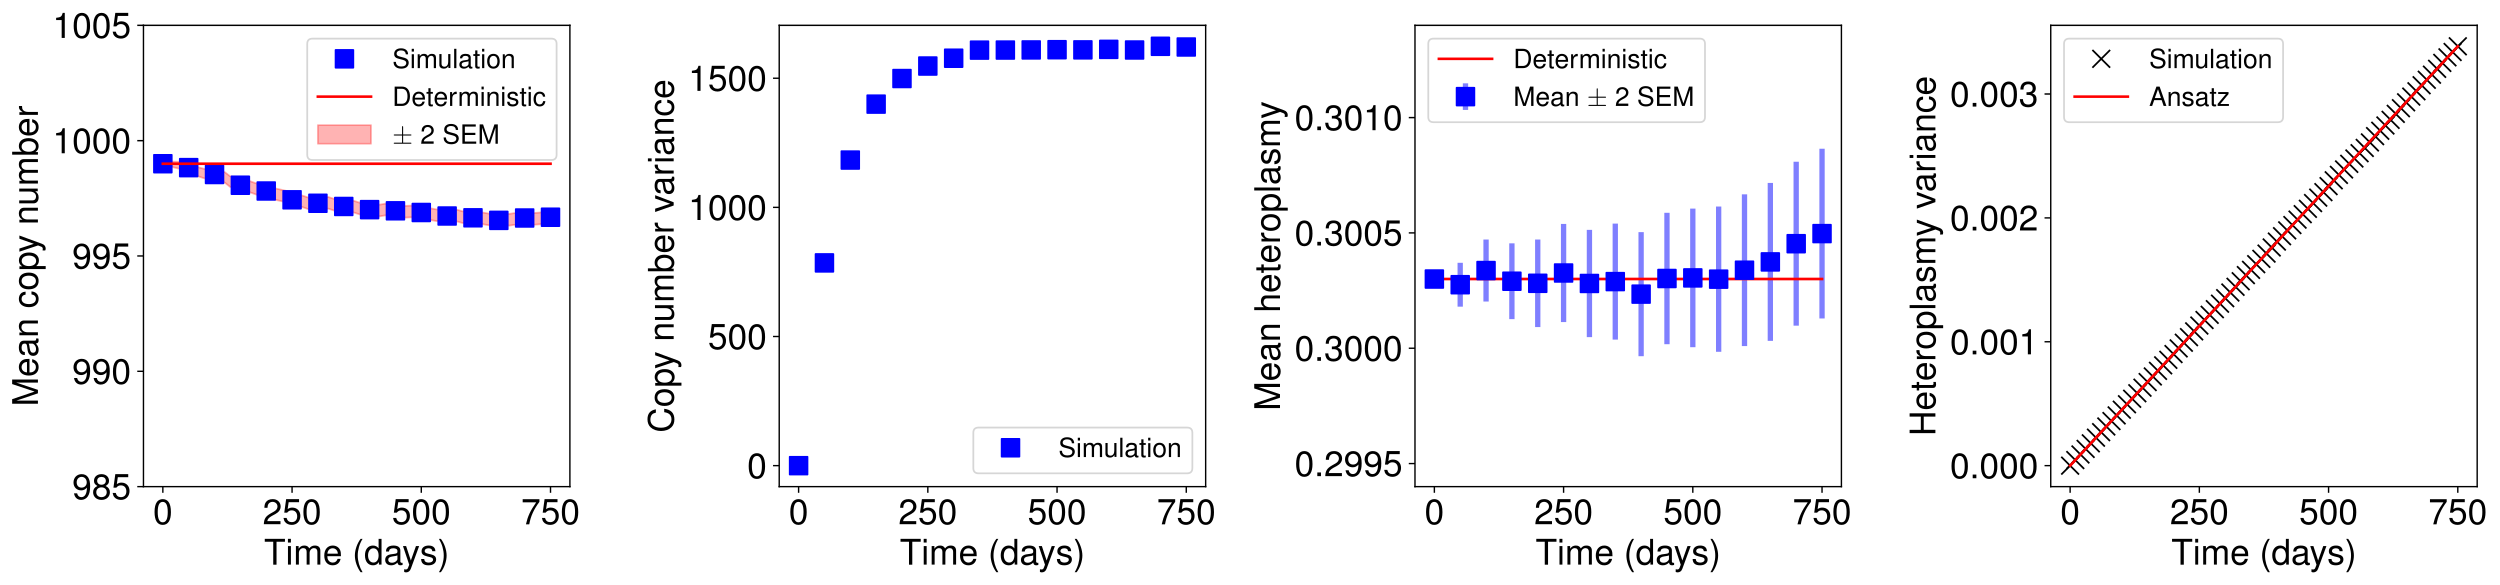 <?xml version="1.0" encoding="utf-8" standalone="no"?>
<!DOCTYPE svg PUBLIC "-//W3C//DTD SVG 1.1//EN"
  "http://www.w3.org/Graphics/SVG/1.1/DTD/svg11.dtd">
<!-- Created with matplotlib (http://matplotlib.org/) -->
<svg height="330.048pt" version="1.1" viewBox="0 0 1410.73 330.048" width="1410.73pt" xmlns="http://www.w3.org/2000/svg" xmlns:xlink="http://www.w3.org/1999/xlink">
 <defs>
  <style type="text/css">
*{stroke-linecap:butt;stroke-linejoin:round;}
  </style>
 </defs>
 <g id="figure_1">
  <g id="patch_1">
   <path d="M 0 330.048 
L 1410.73 330.048 
L 1410.73 0 
L 0 0 
z
" style="fill:#ffffff;"/>
  </g>
  <g id="axes_1">
   <g id="patch_2">
    <path d="M 80.954 274.598 
L 321.588 274.598 
L 321.588 14.298 
L 80.954 14.298 
z
" style="fill:#ffffff;"/>
   </g>
   <g id="PolyCollection_1">
    <defs>
     <path d="M 91.892 -237.66 
L 91.892 -237.66 
L 94.809 -239.163 
L 97.725 -238.838 
L 100.642 -238.767 
L 103.559 -238.581 
L 106.476 -237.764 
L 109.392 -236.207 
L 112.309 -235.552 
L 115.226 -234.768 
L 118.143 -234.456 
L 121.06 -234.412 
L 123.976 -233.915 
L 126.893 -232.868 
L 129.81 -230.629 
L 132.727 -229.859 
L 135.643 -228.6 
L 138.56 -228.566 
L 141.477 -227.664 
L 144.394 -226.632 
L 147.311 -225.773 
L 150.227 -225.453 
L 153.144 -224.401 
L 156.061 -223.58 
L 158.978 -222.933 
L 161.894 -222.265 
L 164.811 -220.544 
L 167.728 -220.014 
L 170.645 -219.687 
L 173.561 -218.702 
L 176.478 -217.548 
L 179.395 -218.618 
L 182.312 -218.395 
L 185.229 -218.888 
L 188.145 -217.946 
L 191.062 -216.673 
L 193.979 -216.836 
L 196.896 -217.404 
L 199.812 -216.691 
L 202.729 -215.738 
L 205.646 -215.067 
L 208.563 -215.062 
L 211.48 -214.76 
L 214.396 -214.579 
L 217.313 -215.113 
L 220.23 -214.674 
L 223.147 -214.391 
L 226.063 -214.195 
L 228.98 -213.87 
L 231.897 -214.021 
L 234.814 -213.831 
L 237.731 -213.443 
L 240.647 -212.951 
L 243.564 -212.384 
L 246.481 -211.855 
L 249.398 -212.223 
L 252.314 -211.453 
L 255.231 -211.807 
L 258.148 -211.626 
L 261.065 -210.792 
L 263.981 -210.67 
L 266.898 -210.44 
L 269.815 -210.518 
L 272.732 -210.067 
L 275.649 -209.558 
L 278.565 -209.017 
L 281.482 -208.997 
L 284.399 -209.869 
L 287.316 -209.34 
L 290.232 -209.788 
L 293.149 -209.415 
L 296.066 -210.358 
L 298.983 -209.506 
L 301.9 -209.896 
L 304.816 -210.128 
L 307.733 -210.856 
L 310.65 -210.779 
L 310.65 -204.15 
L 310.65 -204.15 
L 307.733 -204.22 
L 304.816 -203.503 
L 301.9 -203.268 
L 298.983 -202.869 
L 296.066 -203.724 
L 293.149 -202.791 
L 290.232 -203.176 
L 287.316 -202.723 
L 284.399 -203.268 
L 281.482 -202.393 
L 278.565 -202.418 
L 275.649 -202.959 
L 272.732 -203.462 
L 269.815 -203.906 
L 266.898 -203.83 
L 263.981 -204.062 
L 261.065 -204.173 
L 258.148 -205.005 
L 255.231 -205.208 
L 252.314 -204.848 
L 249.398 -205.615 
L 246.481 -205.253 
L 243.564 -205.792 
L 240.647 -206.36 
L 237.731 -206.836 
L 234.814 -207.22 
L 231.897 -207.412 
L 228.98 -207.263 
L 226.063 -207.591 
L 223.147 -207.786 
L 220.23 -208.074 
L 217.313 -208.511 
L 214.396 -207.98 
L 211.48 -208.161 
L 208.563 -208.458 
L 205.646 -208.467 
L 202.729 -209.122 
L 199.812 -210.075 
L 196.896 -210.795 
L 193.979 -210.233 
L 191.062 -210.088 
L 188.145 -211.368 
L 185.229 -212.313 
L 182.312 -211.838 
L 179.395 -212.079 
L 176.478 -211.014 
L 173.561 -212.18 
L 170.645 -213.174 
L 167.728 -213.522 
L 164.811 -214.068 
L 161.894 -215.801 
L 158.978 -216.489 
L 156.061 -217.145 
L 153.144 -217.987 
L 150.227 -219.079 
L 147.311 -219.422 
L 144.394 -220.323 
L 141.477 -221.385 
L 138.56 -222.341 
L 135.643 -222.441 
L 132.727 -223.759 
L 129.81 -224.614 
L 126.893 -226.956 
L 123.976 -228.114 
L 121.06 -228.749 
L 118.143 -228.938 
L 115.226 -229.417 
L 112.309 -230.398 
L 109.392 -231.296 
L 106.476 -233.151 
L 103.559 -234.326 
L 100.642 -234.965 
L 97.725 -235.648 
L 94.809 -236.837 
L 91.892 -237.66 
z
" id="m2dff743467" style="stroke:#ff0000;stroke-opacity:0.3;"/>
    </defs>
    <g clip-path="url(#p8fcc26a221)">
     <use style="fill:#ff0000;fill-opacity:0.3;stroke:#ff0000;stroke-opacity:0.3;" x="0" xlink:href="#m2dff743467" y="330.048"/>
    </g>
   </g>
   <g id="matplotlib.axis_1">
    <g id="xtick_1">
     <g id="line2d_1">
      <defs>
       <path d="M 0 0 
L 0 3.5 
" id="md2270184bc" style="stroke:#000000;stroke-width:0.8;"/>
      </defs>
      <g>
       <use style="stroke:#000000;stroke-width:0.8;" x="91.892" xlink:href="#md2270184bc" y="274.598"/>
      </g>
     </g>
     <g id="text_1">
      <!-- 0 -->
      <defs>
       <path d="M 27.5 71 
C 20.906 71 14.906 68.125 11.203 63.219 
C 6.594 57.047 4.297 47.562 4.297 34.5 
C 4.297 10.672 12.297 -2 27.5 -2 
C 42.5 -2 50.703 10.672 50.703 33.906 
C 50.703 47.656 48.5 56.844 43.797 63.219 
C 40.094 68.219 34.203 71 27.5 71 
z
M 27.5 63.188 
C 37 63.188 41.703 53.625 41.703 34.703 
C 41.703 14.672 37.094 5.312 27.297 5.312 
C 18 5.312 13.297 15.078 13.297 34.406 
C 13.297 53.719 18 63.188 27.5 63.188 
z
" id="Nimbus_Sans_L_Regular-48"/>
      </defs>
      <g transform="translate(86.353 295.795)scale(0.2 -0.2)">
       <use transform="scale(0.996)" xlink:href="#Nimbus_Sans_L_Regular-48"/>
      </g>
     </g>
    </g>
    <g id="xtick_2">
     <g id="line2d_2">
      <g>
       <use style="stroke:#000000;stroke-width:0.8;" x="164.811" xlink:href="#md2270184bc" y="274.598"/>
      </g>
     </g>
     <g id="text_2">
      <!-- 250 -->
      <defs>
       <path d="M 50.594 8.719 
L 13.297 8.719 
C 14.203 14.531 17.406 18.234 26.094 23.344 
L 36.094 28.75 
C 46 34.156 51.094 41.453 51.094 50.172 
C 51.094 56.078 48.703 61.594 44.5 65.391 
C 40.297 69.203 35.094 71 28.406 71 
C 19.406 71 12.703 67.797 8.797 61.797 
C 6.297 57.984 5.203 53.578 5 46.359 
L 13.797 46.359 
C 14.094 51.172 14.703 54.078 15.906 56.375 
C 18.203 60.688 22.797 63.297 28.094 63.297 
C 36.094 63.297 42.094 57.578 42.094 49.969 
C 42.094 44.359 38.797 39.547 32.5 35.953 
L 23.297 30.75 
C 8.5 22.344 4.203 15.625 3.406 0 
L 50.594 0 
z
" id="Nimbus_Sans_L_Regular-50"/>
       <path d="M 47.594 71 
L 11 71 
L 5.703 32.594 
L 13.797 32.594 
C 17.906 37.484 21.297 39.188 26.797 39.188 
C 36.297 39.188 42.297 32.688 42.297 22.203 
C 42.297 12 36.406 5.812 26.797 5.812 
C 19.094 5.812 14.406 9.703 12.297 17.703 
L 3.5 17.703 
C 4.703 11.906 5.703 9.094 7.797 6.484 
C 11.797 1.094 19 -2 27 -2 
C 41.297 -2 51.297 8.391 51.297 23.391 
C 51.297 37.406 42 47 28.406 47 
C 23.406 47 19.406 45.703 15.297 42.688 
L 18.094 62.297 
L 47.594 62.297 
z
" id="Nimbus_Sans_L_Regular-53"/>
      </defs>
      <g transform="translate(148.194 295.795)scale(0.2 -0.2)">
       <use transform="scale(0.996)" xlink:href="#Nimbus_Sans_L_Regular-50"/>
       <use transform="translate(55.392 0)scale(0.996)" xlink:href="#Nimbus_Sans_L_Regular-53"/>
       <use transform="translate(110.783 0)scale(0.996)" xlink:href="#Nimbus_Sans_L_Regular-48"/>
      </g>
     </g>
    </g>
    <g id="xtick_3">
     <g id="line2d_3">
      <g>
       <use style="stroke:#000000;stroke-width:0.8;" x="237.731" xlink:href="#md2270184bc" y="274.598"/>
      </g>
     </g>
     <g id="text_3">
      <!-- 500 -->
      <g transform="translate(221.113 295.795)scale(0.2 -0.2)">
       <use transform="scale(0.996)" xlink:href="#Nimbus_Sans_L_Regular-53"/>
       <use transform="translate(55.392 0)scale(0.996)" xlink:href="#Nimbus_Sans_L_Regular-48"/>
       <use transform="translate(110.783 0)scale(0.996)" xlink:href="#Nimbus_Sans_L_Regular-48"/>
      </g>
     </g>
    </g>
    <g id="xtick_4">
     <g id="line2d_4">
      <g>
       <use style="stroke:#000000;stroke-width:0.8;" x="310.65" xlink:href="#md2270184bc" y="274.598"/>
      </g>
     </g>
     <g id="text_4">
      <!-- 750 -->
      <defs>
       <path d="M 52 70.703 
L 4.594 70.703 
L 4.594 62 
L 42.906 62 
C 26 37.781 19.094 22.906 13.797 -0.5 
L 23.203 -0.5 
C 27.094 22.297 36 41.891 52 63.297 
z
" id="Nimbus_Sans_L_Regular-55"/>
      </defs>
      <g transform="translate(294.032 295.795)scale(0.2 -0.2)">
       <use transform="scale(0.996)" xlink:href="#Nimbus_Sans_L_Regular-55"/>
       <use transform="translate(55.392 0)scale(0.996)" xlink:href="#Nimbus_Sans_L_Regular-53"/>
       <use transform="translate(110.783 0)scale(0.996)" xlink:href="#Nimbus_Sans_L_Regular-48"/>
      </g>
     </g>
    </g>
    <g id="text_5">
     <!-- Time (days) -->
     <defs>
      <path d="M 35.406 64.781 
L 59.297 64.781 
L 59.297 73 
L 2.094 73 
L 2.094 64.781 
L 26.094 64.781 
L 26.094 -0.219 
L 35.406 -0.219 
z
" id="Nimbus_Sans_L_Regular-84"/>
      <path d="M 15 52.484 
L 6.703 52.484 
L 6.703 0 
L 15 0 
z
M 15 73 
L 6.594 73 
L 6.594 62.484 
L 15 62.484 
z
" id="Nimbus_Sans_L_Regular-105"/>
      <path d="M 7 52.484 
L 7 0 
L 15.406 0 
L 15.406 32.953 
C 15.406 40.578 20.906 46.688 27.703 46.688 
C 33.906 46.688 37.406 42.875 37.406 36.156 
L 37.406 0 
L 45.797 0 
L 45.797 32.953 
C 45.797 40.578 51.297 46.688 58.094 46.688 
C 64.203 46.688 67.797 42.781 67.797 36.156 
L 67.797 0 
L 76.203 0 
L 76.203 39.375 
C 76.203 48.781 70.797 54 61 54 
C 54 54 49.797 51.891 44.906 45.984 
C 41.797 51.594 37.594 54 30.797 54 
C 23.797 54 19.203 51.391 14.703 45.078 
L 14.703 52.484 
z
" id="Nimbus_Sans_L_Regular-109"/>
      <path d="M 51.297 23.891 
C 51.297 31.781 50.703 36.531 49.203 40.375 
C 45.797 48.859 37.797 54 28 54 
C 13.406 54 4 42.844 4 25.703 
C 4 8.547 13.094 -2 27.797 -2 
C 39.797 -2 48.094 4.844 50.203 16.312 
L 41.797 16.312 
C 39.5 9.344 34.797 5.703 28.094 5.703 
C 22.797 5.703 18.297 8.125 15.5 12.578 
C 13.5 15.594 12.797 18.641 12.703 23.891 
z
M 12.906 31 
C 13.594 40.266 19.5 46.281 27.906 46.281 
C 36.094 46.281 42.406 39.531 42.406 31 
C 42.406 31 42.406 31 42.297 31 
z
" id="Nimbus_Sans_L_Regular-101"/>
      <path d="M 23.594 73 
C 13.594 59.844 7.297 41.562 7.297 25.797 
C 7.297 9.938 13.594 -8.344 23.594 -21.5 
L 29.094 -21.5 
C 20.297 -7.141 15.406 9.734 15.406 25.797 
C 15.406 41.766 20.297 58.734 29.094 73 
z
" id="Nimbus_Sans_L_Regular-40"/>
      <path d="M 49.5 73 
L 41.203 73 
L 41.203 45.891 
C 37.703 51.188 32.094 54 25.094 54 
C 11.5 54 2.594 43.141 2.594 26.484 
C 2.594 8.844 11.297 -2 25.406 -2 
C 32.594 -2 37.594 0.703 42.094 7.203 
L 42.094 -0.031 
L 49.5 -0.031 
z
M 26.5 46.188 
C 35.5 46.188 41.203 38.234 41.203 25.797 
C 41.203 13.766 35.406 5.812 26.594 5.812 
C 17.406 5.812 11.297 13.859 11.297 26 
C 11.297 38.125 17.406 46.188 26.5 46.188 
z
" id="Nimbus_Sans_L_Regular-100"/>
      <path d="M 53.5 5.203 
C 52.594 5 52.203 5 51.703 5 
C 48.797 5 47.203 6.484 47.203 9.078 
L 47.203 39.766 
C 47.203 49.016 40.406 54 27.5 54 
C 19.906 54 13.594 51.812 10.094 47.906 
C 7.703 45.203 6.703 42.219 6.5 37.031 
L 14.906 37.031 
C 15.594 43.391 19.406 46.281 27.203 46.281 
C 34.703 46.281 38.906 43.484 38.906 38.516 
L 38.906 36.328 
C 38.906 32.828 36.797 31.344 30.203 30.547 
C 18.406 29.062 16.594 28.656 13.406 27.359 
C 7.297 24.875 4.203 20.188 4.203 13.422 
C 4.203 3.969 10.797 -2 21.406 -2 
C 28 -2 33.297 0.297 39.203 5.703 
C 39.797 0.391 42.406 -2 47.797 -2 
C 49.5 -2 50.797 -1.812 53.5 -1.094 
z
M 38.906 16.75 
C 38.906 13.953 38.094 12.266 35.594 9.984 
C 32.203 6.891 28.094 5.312 23.203 5.312 
C 16.703 5.312 12.906 8.391 12.906 13.656 
C 12.906 19.141 16.594 21.922 25.5 23.219 
C 34.297 24.406 36.094 24.812 38.906 26.094 
z
" id="Nimbus_Sans_L_Regular-97"/>
      <path d="M 38.797 52.5 
L 24.297 11.531 
L 10.906 52.5 
L 2 52.5 
L 19.703 -0.328 
L 16.5 -8.656 
C 15.203 -12.375 13.297 -13.781 9.797 -13.781 
C 8.594 -13.781 7.203 -13.578 5.406 -13.172 
L 5.406 -20.703 
C 7.094 -21.594 8.797 -22 11 -22 
C 13.703 -22 16.594 -21.094 18.797 -19.484 
C 21.406 -17.578 22.906 -15.359 24.5 -11.141 
L 47.797 52.5 
z
" id="Nimbus_Sans_L_Regular-121"/>
      <path d="M 43.797 37.922 
C 43.703 48.203 36.906 54 24.797 54 
C 12.594 54 4.703 47.719 4.703 38.062 
C 4.703 29.891 8.906 26.016 21.297 23.031 
L 29.094 21.141 
C 34.906 19.734 37.203 17.656 37.203 13.875 
C 37.203 9 32.297 5.703 25 5.703 
C 20.5 5.703 16.703 7 14.594 9.188 
C 13.297 10.688 12.703 12.172 12.203 15.844 
L 3.406 15.844 
C 3.797 3.766 10.594 -2 24.297 -2 
C 37.5 -2 45.906 4.453 45.906 14.516 
C 45.906 22.281 41.5 26.578 31.094 29.062 
L 23.094 30.953 
C 16.297 32.531 13.406 34.734 13.406 38.406 
C 13.406 43.188 17.703 46.281 24.5 46.281 
C 31.203 46.281 34.797 43.391 35 37.922 
z
" id="Nimbus_Sans_L_Regular-115"/>
      <path d="M 9.297 -21.5 
C 19.297 -8.344 25.594 9.938 25.594 25.688 
C 25.594 41.562 19.297 59.844 9.297 73 
L 3.797 73 
C 12.594 58.641 17.5 41.766 17.5 25.688 
C 17.5 9.734 12.594 -7.25 3.797 -21.5 
z
" id="Nimbus_Sans_L_Regular-41"/>
     </defs>
     <g transform="translate(148.987 318.604)scale(0.2 -0.2)">
      <use transform="scale(0.996)" xlink:href="#Nimbus_Sans_L_Regular-84"/>
      <use transform="translate(60.872 0)scale(0.996)" xlink:href="#Nimbus_Sans_L_Regular-105"/>
      <use transform="translate(82.988 0)scale(0.996)" xlink:href="#Nimbus_Sans_L_Regular-109"/>
      <use transform="translate(165.977 0)scale(0.996)" xlink:href="#Nimbus_Sans_L_Regular-101"/>
      <use transform="translate(249.064 0)scale(0.996)" xlink:href="#Nimbus_Sans_L_Regular-40"/>
      <use transform="translate(282.239 0)scale(0.996)" xlink:href="#Nimbus_Sans_L_Regular-100"/>
      <use transform="translate(337.631 0)scale(0.996)" xlink:href="#Nimbus_Sans_L_Regular-97"/>
      <use transform="translate(390.034 0)scale(0.996)" xlink:href="#Nimbus_Sans_L_Regular-121"/>
      <use transform="translate(439.847 0)scale(0.996)" xlink:href="#Nimbus_Sans_L_Regular-115"/>
      <use transform="translate(489.661 0)scale(0.996)" xlink:href="#Nimbus_Sans_L_Regular-41"/>
     </g>
    </g>
   </g>
   <g id="matplotlib.axis_2">
    <g id="ytick_1">
     <g id="line2d_5">
      <defs>
       <path d="M 0 0 
L -3.5 0 
" id="m64f7a069c3" style="stroke:#000000;stroke-width:0.8;"/>
      </defs>
      <g>
       <use style="stroke:#000000;stroke-width:0.8;" x="80.954" xlink:href="#m64f7a069c3" y="274.598"/>
      </g>
     </g>
     <g id="text_6">
      <!-- 985 -->
      <defs>
       <path d="M 5.297 16.625 
C 7 4.938 14.594 -2 25.406 -2 
C 33.203 -2 40.297 1.781 44.406 8.062 
C 48.906 14.938 50.906 23.625 50.906 36.484 
C 50.906 48.359 49.094 55.938 44.906 62.219 
C 41 67.922 34.797 71 27 71 
C 13.5 71 3.797 61.078 3.797 47.297 
C 3.797 34.219 12.797 25 25.594 25 
C 32.297 25 37.203 27.406 41.797 32.906 
C 41.703 15.484 36.094 5.812 26 5.812 
C 19.797 5.812 15.5 9.75 14.094 16.625 
z
M 26.906 63.297 
C 35.094 63.297 41.297 56.594 41.297 47.516 
C 41.297 38.922 35.203 32.812 26.594 32.812 
C 18.094 32.812 12.797 38.625 12.797 48 
C 12.797 56.875 18.797 63.297 26.906 63.297 
z
" id="Nimbus_Sans_L_Regular-57"/>
       <path d="M 39.094 37.484 
C 46.406 41.875 48.797 45.469 48.797 52.156 
C 48.797 63.219 40.094 71 27.5 71 
C 15 71 6.203 63.219 6.203 52.156 
C 6.203 45.578 8.594 41.984 15.797 37.484 
C 7.703 33.594 3.703 27.719 3.703 19.938 
C 3.703 6.969 13.5 -2 27.5 -2 
C 41.5 -2 51.297 6.984 51.297 19.844 
C 51.297 27.719 47.297 33.594 39.094 37.484 
z
M 27.5 63.188 
C 35 63.188 39.797 58.812 39.797 51.953 
C 39.797 45.375 34.906 41 27.5 41 
C 20.094 41 15.203 45.375 15.203 52.047 
C 15.203 58.812 20.094 63.188 27.5 63.188 
z
M 27.5 33.578 
C 36.297 33.578 42.297 28 42.297 19.734 
C 42.297 11.391 36.297 5.812 27.297 5.812 
C 18.703 5.812 12.703 11.484 12.703 19.734 
C 12.703 28 18.703 33.578 27.5 33.578 
z
" id="Nimbus_Sans_L_Regular-56"/>
      </defs>
      <g transform="translate(40.719 281.697)scale(0.2 -0.2)">
       <use transform="scale(0.996)" xlink:href="#Nimbus_Sans_L_Regular-57"/>
       <use transform="translate(55.392 0)scale(0.996)" xlink:href="#Nimbus_Sans_L_Regular-56"/>
       <use transform="translate(110.783 0)scale(0.996)" xlink:href="#Nimbus_Sans_L_Regular-53"/>
      </g>
     </g>
    </g>
    <g id="ytick_2">
     <g id="line2d_6">
      <g>
       <use style="stroke:#000000;stroke-width:0.8;" x="80.954" xlink:href="#m64f7a069c3" y="209.523"/>
      </g>
     </g>
     <g id="text_7">
      <!-- 990 -->
      <g transform="translate(40.719 216.622)scale(0.2 -0.2)">
       <use transform="scale(0.996)" xlink:href="#Nimbus_Sans_L_Regular-57"/>
       <use transform="translate(55.392 0)scale(0.996)" xlink:href="#Nimbus_Sans_L_Regular-57"/>
       <use transform="translate(110.783 0)scale(0.996)" xlink:href="#Nimbus_Sans_L_Regular-48"/>
      </g>
     </g>
    </g>
    <g id="ytick_3">
     <g id="line2d_7">
      <g>
       <use style="stroke:#000000;stroke-width:0.8;" x="80.954" xlink:href="#m64f7a069c3" y="144.448"/>
      </g>
     </g>
     <g id="text_8">
      <!-- 995 -->
      <g transform="translate(40.719 151.547)scale(0.2 -0.2)">
       <use transform="scale(0.996)" xlink:href="#Nimbus_Sans_L_Regular-57"/>
       <use transform="translate(55.392 0)scale(0.996)" xlink:href="#Nimbus_Sans_L_Regular-57"/>
       <use transform="translate(110.783 0)scale(0.996)" xlink:href="#Nimbus_Sans_L_Regular-53"/>
      </g>
     </g>
    </g>
    <g id="ytick_4">
     <g id="line2d_8">
      <g>
       <use style="stroke:#000000;stroke-width:0.8;" x="80.954" xlink:href="#m64f7a069c3" y="79.373"/>
      </g>
     </g>
     <g id="text_9">
      <!-- 1000 -->
      <defs>
       <path d="M 25.906 50.594 
L 25.906 0 
L 34.703 0 
L 34.703 71.016 
L 28.906 71.016 
C 25.797 60.109 23.797 58.609 10.203 56.906 
L 10.203 50.594 
z
" id="Nimbus_Sans_L_Regular-49"/>
      </defs>
      <g transform="translate(29.641 86.472)scale(0.2 -0.2)">
       <use transform="scale(0.996)" xlink:href="#Nimbus_Sans_L_Regular-49"/>
       <use transform="translate(55.392 0)scale(0.996)" xlink:href="#Nimbus_Sans_L_Regular-48"/>
       <use transform="translate(110.783 0)scale(0.996)" xlink:href="#Nimbus_Sans_L_Regular-48"/>
       <use transform="translate(166.175 0)scale(0.996)" xlink:href="#Nimbus_Sans_L_Regular-48"/>
      </g>
     </g>
    </g>
    <g id="ytick_5">
     <g id="line2d_9">
      <g>
       <use style="stroke:#000000;stroke-width:0.8;" x="80.954" xlink:href="#m64f7a069c3" y="14.298"/>
      </g>
     </g>
     <g id="text_10">
      <!-- 1005 -->
      <g transform="translate(29.641 21.397)scale(0.2 -0.2)">
       <use transform="scale(0.996)" xlink:href="#Nimbus_Sans_L_Regular-49"/>
       <use transform="translate(55.392 0)scale(0.996)" xlink:href="#Nimbus_Sans_L_Regular-48"/>
       <use transform="translate(110.783 0)scale(0.996)" xlink:href="#Nimbus_Sans_L_Regular-48"/>
       <use transform="translate(166.175 0)scale(0.996)" xlink:href="#Nimbus_Sans_L_Regular-53"/>
      </g>
     </g>
    </g>
    <g id="text_11">
     <!-- Mean copy number -->
     <defs>
      <path d="M 46.797 -0.031 
L 67.297 61.172 
L 67.297 -0.031 
L 76.094 -0.031 
L 76.094 73 
L 63.203 73 
L 42 9.391 
L 20.406 73 
L 7.5 73 
L 7.5 -0.031 
L 16.297 -0.031 
L 16.297 61.172 
L 37 -0.031 
z
" id="Nimbus_Sans_L_Regular-77"/>
      <path d="M 7 52.484 
L 7 0 
L 15.406 0 
L 15.406 28.953 
C 15.406 39.672 21 46.688 29.594 46.688 
C 36.203 46.688 40.406 42.672 40.406 36.359 
L 40.406 0 
L 48.703 0 
L 48.703 39.672 
C 48.703 48.391 42.203 54 32.094 54 
C 24.297 54 19.297 50.984 14.703 43.688 
L 14.703 52.484 
z
" id="Nimbus_Sans_L_Regular-110"/>
      <path d="M 47.094 34.938 
C 46.703 40.031 45.594 43.328 43.594 46.219 
C 40 51.109 33.703 54 26.406 54 
C 12.297 54 3.094 42.844 3.094 25.5 
C 3.094 8.656 12.094 -2 26.297 -2 
C 38.797 -2 46.703 5.469 47.703 18.234 
L 39.297 18.234 
C 37.906 9.875 33.594 5.703 26.5 5.703 
C 17.297 5.703 11.797 13.172 11.797 25.5 
C 11.797 38.531 17.203 46.281 26.297 46.281 
C 33.297 46.281 37.703 42.203 38.703 34.938 
z
" id="Nimbus_Sans_L_Regular-99"/>
      <path d="M 27.203 54 
C 12.5 54 3.594 43.531 3.594 25.984 
C 3.594 8.453 12.406 -2 27.297 -2 
C 42 -2 51 8.453 51 25.594 
C 51 43.625 42.297 54 27.203 54 
z
M 27.297 46.281 
C 36.703 46.281 42.297 38.625 42.297 25.703 
C 42.297 13.453 36.5 5.703 27.297 5.703 
C 18 5.703 12.297 13.359 12.297 25.984 
C 12.297 38.531 18 46.281 27.297 46.281 
z
" id="Nimbus_Sans_L_Regular-111"/>
      <path d="M 5.406 -22 
L 13.797 -22 
L 13.797 5 
C 18.203 -0.422 23.094 -2.812 29.906 -2.812 
C 43.406 -2.812 52.297 8.156 52.297 24.984 
C 52.297 42.719 43.703 53.812 29.797 53.812 
C 22.703 53.812 17 50.594 13.094 44.391 
L 13.094 52.328 
L 5.406 52.328 
z
M 28.406 46 
C 37.594 46 43.594 37.812 43.594 25.188 
C 43.594 13.172 37.5 5 28.406 5 
C 19.594 5 13.797 13.078 13.797 25.5 
C 13.797 37.922 19.594 46 28.406 46 
z
" id="Nimbus_Sans_L_Regular-112"/>
      <path d="M 48.203 0.516 
L 48.203 53 
L 39.906 53 
L 39.906 23.109 
C 39.906 12.344 34.297 5.312 25.594 5.312 
C 19 5.312 14.797 9.328 14.797 15.672 
L 14.797 53 
L 6.5 53 
L 6.5 12.375 
C 6.5 3.625 13 -2 23.203 -2 
C 30.906 -2 35.797 0.703 40.703 7.625 
L 40.703 0.516 
z
" id="Nimbus_Sans_L_Regular-117"/>
      <path d="M 5.406 73 
L 5.406 -0.031 
L 12.906 -0.031 
L 12.906 7 
C 16.906 0.891 22.203 -2 29.5 -2 
C 43.297 -2 52.297 9.25 52.297 26.594 
C 52.297 43.531 43.703 54 29.906 54 
C 22.703 54 17.594 51.281 13.703 45.391 
L 13.703 73 
z
M 28.297 46.188 
C 37.594 46.188 43.594 38.125 43.594 25.703 
C 43.594 13.859 37.406 5.812 28.297 5.812 
C 19.5 5.812 13.703 13.766 13.703 26 
C 13.703 38.234 19.5 46.188 28.297 46.188 
z
" id="Nimbus_Sans_L_Regular-98"/>
      <path d="M 6.906 52.484 
L 6.906 0 
L 15.297 0 
L 15.297 27.203 
C 15.297 34.703 17.203 39.609 21.203 42.5 
C 23.797 44.406 26.297 45 32.094 45 
L 32.094 53.625 
C 30.703 53.812 30 53.812 28.906 53.812 
C 23.5 53.812 19.406 50.625 14.594 42.906 
L 14.594 52.484 
z
" id="Nimbus_Sans_L_Regular-114"/>
     </defs>
     <g transform="translate(21.397 229.319)rotate(-90)scale(0.2 -0.2)">
      <use transform="scale(0.996)" xlink:href="#Nimbus_Sans_L_Regular-77"/>
      <use transform="translate(82.988 0)scale(0.996)" xlink:href="#Nimbus_Sans_L_Regular-101"/>
      <use transform="translate(138.38 0)scale(0.996)" xlink:href="#Nimbus_Sans_L_Regular-97"/>
      <use transform="translate(193.772 0)scale(0.996)" xlink:href="#Nimbus_Sans_L_Regular-110"/>
      <use transform="translate(276.859 0)scale(0.996)" xlink:href="#Nimbus_Sans_L_Regular-99"/>
      <use transform="translate(326.672 0)scale(0.996)" xlink:href="#Nimbus_Sans_L_Regular-111"/>
      <use transform="translate(382.064 0)scale(0.996)" xlink:href="#Nimbus_Sans_L_Regular-112"/>
      <use transform="translate(434.467 0)scale(0.996)" xlink:href="#Nimbus_Sans_L_Regular-121"/>
      <use transform="translate(511.975 0)scale(0.996)" xlink:href="#Nimbus_Sans_L_Regular-110"/>
      <use transform="translate(566.371 0)scale(0.996)" xlink:href="#Nimbus_Sans_L_Regular-117"/>
      <use transform="translate(621.763 0)scale(0.996)" xlink:href="#Nimbus_Sans_L_Regular-109"/>
      <use transform="translate(704.751 0)scale(0.996)" xlink:href="#Nimbus_Sans_L_Regular-98"/>
      <use transform="translate(760.143 0)scale(0.996)" xlink:href="#Nimbus_Sans_L_Regular-101"/>
      <use transform="translate(815.534 0)scale(0.996)" xlink:href="#Nimbus_Sans_L_Regular-114"/>
     </g>
    </g>
   </g>
   <g id="line2d_10">
    <defs>
     <path d="M -5 5 
L 5 5 
L 5 -5 
L -5 -5 
z
" id="mf2a2594f7c" style="stroke:#0000ff;stroke-linejoin:miter;"/>
    </defs>
    <g clip-path="url(#p8fcc26a221)">
     <use style="fill:#0000ff;opacity:0.5;stroke:#0000ff;stroke-linejoin:miter;" x="91.892" xlink:href="#mf2a2594f7c" y="92.388"/>
     <use style="fill:#0000ff;opacity:0.5;stroke:#0000ff;stroke-linejoin:miter;" x="106.476" xlink:href="#mf2a2594f7c" y="94.591"/>
     <use style="fill:#0000ff;opacity:0.5;stroke:#0000ff;stroke-linejoin:miter;" x="121.06" xlink:href="#mf2a2594f7c" y="98.468"/>
     <use style="fill:#0000ff;opacity:0.5;stroke:#0000ff;stroke-linejoin:miter;" x="135.643" xlink:href="#mf2a2594f7c" y="104.528"/>
     <use style="fill:#0000ff;opacity:0.5;stroke:#0000ff;stroke-linejoin:miter;" x="150.227" xlink:href="#mf2a2594f7c" y="107.783"/>
     <use style="fill:#0000ff;opacity:0.5;stroke:#0000ff;stroke-linejoin:miter;" x="164.811" xlink:href="#mf2a2594f7c" y="112.742"/>
     <use style="fill:#0000ff;opacity:0.5;stroke:#0000ff;stroke-linejoin:miter;" x="179.395" xlink:href="#mf2a2594f7c" y="114.7"/>
     <use style="fill:#0000ff;opacity:0.5;stroke:#0000ff;stroke-linejoin:miter;" x="193.979" xlink:href="#mf2a2594f7c" y="116.514"/>
     <use style="fill:#0000ff;opacity:0.5;stroke:#0000ff;stroke-linejoin:miter;" x="208.563" xlink:href="#mf2a2594f7c" y="118.288"/>
     <use style="fill:#0000ff;opacity:0.5;stroke:#0000ff;stroke-linejoin:miter;" x="223.147" xlink:href="#mf2a2594f7c" y="118.96"/>
     <use style="fill:#0000ff;opacity:0.5;stroke:#0000ff;stroke-linejoin:miter;" x="237.731" xlink:href="#mf2a2594f7c" y="119.908"/>
     <use style="fill:#0000ff;opacity:0.5;stroke:#0000ff;stroke-linejoin:miter;" x="252.314" xlink:href="#mf2a2594f7c" y="121.898"/>
     <use style="fill:#0000ff;opacity:0.5;stroke:#0000ff;stroke-linejoin:miter;" x="266.898" xlink:href="#mf2a2594f7c" y="122.913"/>
     <use style="fill:#0000ff;opacity:0.5;stroke:#0000ff;stroke-linejoin:miter;" x="281.482" xlink:href="#mf2a2594f7c" y="124.353"/>
     <use style="fill:#0000ff;opacity:0.5;stroke:#0000ff;stroke-linejoin:miter;" x="296.066" xlink:href="#mf2a2594f7c" y="123.007"/>
     <use style="fill:#0000ff;opacity:0.5;stroke:#0000ff;stroke-linejoin:miter;" x="310.65" xlink:href="#mf2a2594f7c" y="122.584"/>
    </g>
   </g>
   <g id="line2d_11">
    <path clip-path="url(#p8fcc26a221)" d="M 91.892 92.388 
L 94.809 92.388 
L 97.725 92.388 
L 100.642 92.388 
L 103.559 92.388 
L 106.476 92.388 
L 109.392 92.388 
L 112.309 92.388 
L 115.226 92.388 
L 118.143 92.388 
L 121.06 92.388 
L 123.976 92.388 
L 126.893 92.388 
L 129.81 92.388 
L 132.727 92.388 
L 135.643 92.388 
L 138.56 92.388 
L 141.477 92.388 
L 144.394 92.388 
L 147.311 92.388 
L 150.227 92.388 
L 153.144 92.388 
L 156.061 92.388 
L 158.978 92.388 
L 161.894 92.388 
L 164.811 92.388 
L 167.728 92.388 
L 170.645 92.388 
L 173.561 92.388 
L 176.478 92.388 
L 179.395 92.388 
L 182.312 92.388 
L 185.229 92.388 
L 188.145 92.388 
L 191.062 92.388 
L 193.979 92.388 
L 196.896 92.388 
L 199.812 92.388 
L 202.729 92.388 
L 205.646 92.388 
L 208.563 92.388 
L 211.48 92.388 
L 214.396 92.388 
L 217.313 92.388 
L 220.23 92.388 
L 223.147 92.388 
L 226.063 92.388 
L 228.98 92.388 
L 231.897 92.388 
L 234.814 92.388 
L 237.731 92.388 
L 240.647 92.388 
L 243.564 92.388 
L 246.481 92.388 
L 249.398 92.388 
L 252.314 92.388 
L 255.231 92.388 
L 258.148 92.388 
L 261.065 92.388 
L 263.981 92.388 
L 266.898 92.388 
L 269.815 92.388 
L 272.732 92.388 
L 275.649 92.388 
L 278.565 92.388 
L 281.482 92.388 
L 284.399 92.388 
L 287.316 92.388 
L 290.232 92.388 
L 293.149 92.388 
L 296.066 92.388 
L 298.983 92.388 
L 301.9 92.388 
L 304.816 92.388 
L 307.733 92.388 
L 310.65 92.388 
" style="fill:none;stroke:#ff0000;stroke-linecap:square;stroke-width:1.5;"/>
   </g>
   <g id="patch_3">
    <path d="M 80.954 274.598 
L 80.954 14.298 
" style="fill:none;stroke:#000000;stroke-linecap:square;stroke-linejoin:miter;stroke-width:0.8;"/>
   </g>
   <g id="patch_4">
    <path d="M 321.588 274.598 
L 321.588 14.298 
" style="fill:none;stroke:#000000;stroke-linecap:square;stroke-linejoin:miter;stroke-width:0.8;"/>
   </g>
   <g id="patch_5">
    <path d="M 80.954 274.598 
L 321.588 274.598 
" style="fill:none;stroke:#000000;stroke-linecap:square;stroke-linejoin:miter;stroke-width:0.8;"/>
   </g>
   <g id="patch_6">
    <path d="M 80.954 14.298 
L 321.588 14.298 
" style="fill:none;stroke:#000000;stroke-linecap:square;stroke-linejoin:miter;stroke-width:0.8;"/>
   </g>
   <g id="legend_1">
    <g id="patch_7">
     <path d="M 176.369 90.29 
L 311.088 90.29 
Q 314.088 90.29 314.088 87.29 
L 314.088 24.798 
Q 314.088 21.798 311.088 21.798 
L 176.369 21.798 
Q 173.369 21.798 173.369 24.798 
L 173.369 87.29 
Q 173.369 90.29 176.369 90.29 
z
" style="fill:#ffffff;opacity:0.8;stroke:#cccccc;stroke-linejoin:miter;"/>
    </g>
    <g id="line2d_12"/>
    <g id="line2d_13">
     <g>
      <use style="fill:#0000ff;opacity:0.5;stroke:#0000ff;stroke-linejoin:miter;" x="194.369" xlink:href="#mf2a2594f7c" y="33.196"/>
     </g>
    </g>
    <g id="text_12">
     <!-- Simulation -->
     <defs>
      <path d="M 59.594 52.109 
C 59.5 66.484 49.703 74.812 32.906 74.812 
C 16.906 74.812 7 66.562 7 53.281 
C 7 44.328 11.703 38.703 21.297 36.188 
L 39.406 31.359 
C 48.594 28.938 52.797 25.219 52.797 19.484 
C 52.797 15.547 50.703 11.531 47.594 9.328 
C 44.703 7.312 40.094 6.203 34.203 6.203 
C 26.297 6.203 20.906 8.125 17.406 12.344 
C 14.703 15.562 13.5 19.094 13.594 23.609 
L 4.797 23.609 
C 4.906 16.891 6.203 12.469 9.094 8.438 
C 14.094 1.609 22.5 -2 33.594 -2 
C 42.297 -2 49.406 0.016 54.094 3.625 
C 59 7.547 62.094 14.078 62.094 20.422 
C 62.094 29.469 56.5 36.109 46.594 38.828 
L 28.297 43.766 
C 19.5 46.172 16.297 48.984 16.297 54.625 
C 16.297 62.062 22.797 67 32.594 67 
C 44.203 67 50.703 61.672 50.797 52.109 
z
" id="Nimbus_Sans_L_Regular-83"/>
      <path d="M 15.203 73 
L 6.797 73 
L 6.797 -0.031 
L 15.203 -0.031 
z
" id="Nimbus_Sans_L_Regular-108"/>
      <path d="M 25.406 52.812 
L 16.797 52.812 
L 16.797 67 
L 8.5 67 
L 8.5 52.812 
L 1.406 52.812 
L 1.406 46 
L 8.5 46 
L 8.5 6.312 
C 8.5 1 12.094 -2 18.594 -2 
C 20.594 -2 22.594 -1.812 25.406 -1.297 
L 25.406 5.719 
C 24.297 5.406 23 5.312 21.406 5.312 
C 17.797 5.312 16.797 6.312 16.797 10.016 
L 16.797 46 
L 25.406 46 
z
" id="Nimbus_Sans_L_Regular-116"/>
     </defs>
     <g transform="translate(221.369 38.446)scale(0.15 -0.15)">
      <use transform="scale(0.996)" xlink:href="#Nimbus_Sans_L_Regular-83"/>
      <use transform="translate(66.45 0)scale(0.996)" xlink:href="#Nimbus_Sans_L_Regular-105"/>
      <use transform="translate(88.567 0)scale(0.996)" xlink:href="#Nimbus_Sans_L_Regular-109"/>
      <use transform="translate(170.559 0)scale(0.996)" xlink:href="#Nimbus_Sans_L_Regular-117"/>
      <use transform="translate(225.951 0)scale(0.996)" xlink:href="#Nimbus_Sans_L_Regular-108"/>
      <use transform="translate(248.068 0)scale(0.996)" xlink:href="#Nimbus_Sans_L_Regular-97"/>
      <use transform="translate(303.459 0)scale(0.996)" xlink:href="#Nimbus_Sans_L_Regular-116"/>
      <use transform="translate(331.154 0)scale(0.996)" xlink:href="#Nimbus_Sans_L_Regular-105"/>
      <use transform="translate(353.271 0)scale(0.996)" xlink:href="#Nimbus_Sans_L_Regular-111"/>
      <use transform="translate(408.663 0)scale(0.996)" xlink:href="#Nimbus_Sans_L_Regular-110"/>
     </g>
    </g>
    <g id="line2d_14">
     <path d="M 179.369 54.526 
L 209.369 54.526 
" style="fill:none;stroke:#ff0000;stroke-linecap:square;stroke-width:1.5;"/>
    </g>
    <g id="line2d_15"/>
    <g id="text_13">
     <!-- Deterministic -->
     <defs>
      <path d="M 8.906 0 
L 37 0 
C 55.406 0 66.703 13.828 66.703 36.547 
C 66.703 59.172 55.5 73 37 73 
L 8.906 73 
z
M 18.203 8.219 
L 18.203 64.781 
L 35.406 64.781 
C 49.797 64.781 57.406 55.062 57.406 36.453 
C 57.406 18.031 49.797 8.219 35.406 8.219 
z
" id="Nimbus_Sans_L_Regular-68"/>
     </defs>
     <g transform="translate(221.369 59.776)scale(0.15 -0.15)">
      <use transform="scale(0.996)" xlink:href="#Nimbus_Sans_L_Regular-68"/>
      <use transform="translate(71.93 0)scale(0.996)" xlink:href="#Nimbus_Sans_L_Regular-101"/>
      <use transform="translate(127.322 0)scale(0.996)" xlink:href="#Nimbus_Sans_L_Regular-116"/>
      <use transform="translate(155.017 0)scale(0.996)" xlink:href="#Nimbus_Sans_L_Regular-101"/>
      <use transform="translate(210.409 0)scale(0.996)" xlink:href="#Nimbus_Sans_L_Regular-114"/>
      <use transform="translate(246.074 0)scale(0.996)" xlink:href="#Nimbus_Sans_L_Regular-109"/>
      <use transform="translate(329.063 0)scale(0.996)" xlink:href="#Nimbus_Sans_L_Regular-105"/>
      <use transform="translate(351.18 0)scale(0.996)" xlink:href="#Nimbus_Sans_L_Regular-110"/>
      <use transform="translate(406.571 0)scale(0.996)" xlink:href="#Nimbus_Sans_L_Regular-105"/>
      <use transform="translate(428.688 0)scale(0.996)" xlink:href="#Nimbus_Sans_L_Regular-115"/>
      <use transform="translate(478.501 0)scale(0.996)" xlink:href="#Nimbus_Sans_L_Regular-116"/>
      <use transform="translate(506.196 0)scale(0.996)" xlink:href="#Nimbus_Sans_L_Regular-105"/>
      <use transform="translate(528.313 0)scale(0.996)" xlink:href="#Nimbus_Sans_L_Regular-99"/>
     </g>
    </g>
    <g id="patch_8">
     <path d="M 179.369 81.107 
L 209.369 81.107 
L 209.369 70.607 
L 179.369 70.607 
z
" style="fill:#ff0000;opacity:0.3;stroke:#ff0000;stroke-linejoin:miter;"/>
    </g>
    <g id="text_14">
     <!-- $\pm$ 2 SEM -->
     <defs>
      <path d="M 40.906 31 
L 68.703 31 
C 70.406 31 72.203 31 72.203 33 
C 72.203 35 70.406 35 68.703 35 
L 40.906 35 
L 40.906 62.781 
C 40.906 64.391 40.906 66.5 38.906 66.5 
C 36.906 66.5 36.906 64.688 36.906 63.094 
L 36.906 35 
L 9 35 
C 7.297 35 5.5 35 5.5 33 
C 5.5 31 7.297 31 9 31 
L 36.906 31 
L 36.906 4 
L 9 4 
C 7.297 4 5.5 4 5.5 2 
C 5.5 0 7.297 0 9 0 
L 68.703 0 
C 70.406 0 72.203 0 72.203 2 
C 72.203 4 70.406 4 68.703 4 
L 40.906 4 
z
" id="CMSY10-6"/>
      <path d="M 18.297 33 
L 58 33 
L 58 41.219 
L 18.297 41.219 
L 18.297 64.781 
L 59.5 64.781 
L 59.5 73 
L 9 73 
L 9 0 
L 61.297 0 
L 61.297 8.219 
L 18.297 8.219 
z
" id="Nimbus_Sans_L_Regular-69"/>
     </defs>
     <g transform="translate(221.369 81.107)scale(0.15 -0.15)">
      <use transform="scale(0.996)" xlink:href="#CMSY10-6"/>
      <use transform="translate(105.183 0)scale(0.996)" xlink:href="#Nimbus_Sans_L_Regular-50"/>
      <use transform="translate(188.269 0)scale(0.996)" xlink:href="#Nimbus_Sans_L_Regular-83"/>
      <use transform="translate(254.72 0)scale(0.996)" xlink:href="#Nimbus_Sans_L_Regular-69"/>
      <use transform="translate(321.17 0)scale(0.996)" xlink:href="#Nimbus_Sans_L_Regular-77"/>
     </g>
    </g>
   </g>
  </g>
  <g id="axes_2">
   <g id="patch_9">
    <path d="M 439.708 274.598 
L 680.342 274.598 
L 680.342 14.298 
L 439.708 14.298 
z
" style="fill:#ffffff;"/>
   </g>
   <g id="matplotlib.axis_3">
    <g id="xtick_5">
     <g id="line2d_16">
      <g>
       <use style="stroke:#000000;stroke-width:0.8;" x="450.646" xlink:href="#md2270184bc" y="274.598"/>
      </g>
     </g>
     <g id="text_15">
      <!-- 0 -->
      <g transform="translate(445.107 295.795)scale(0.2 -0.2)">
       <use transform="scale(0.996)" xlink:href="#Nimbus_Sans_L_Regular-48"/>
      </g>
     </g>
    </g>
    <g id="xtick_6">
     <g id="line2d_17">
      <g>
       <use style="stroke:#000000;stroke-width:0.8;" x="523.566" xlink:href="#md2270184bc" y="274.598"/>
      </g>
     </g>
     <g id="text_16">
      <!-- 250 -->
      <g transform="translate(506.948 295.795)scale(0.2 -0.2)">
       <use transform="scale(0.996)" xlink:href="#Nimbus_Sans_L_Regular-50"/>
       <use transform="translate(55.392 0)scale(0.996)" xlink:href="#Nimbus_Sans_L_Regular-53"/>
       <use transform="translate(110.783 0)scale(0.996)" xlink:href="#Nimbus_Sans_L_Regular-48"/>
      </g>
     </g>
    </g>
    <g id="xtick_7">
     <g id="line2d_18">
      <g>
       <use style="stroke:#000000;stroke-width:0.8;" x="596.485" xlink:href="#md2270184bc" y="274.598"/>
      </g>
     </g>
     <g id="text_17">
      <!-- 500 -->
      <g transform="translate(579.867 295.795)scale(0.2 -0.2)">
       <use transform="scale(0.996)" xlink:href="#Nimbus_Sans_L_Regular-53"/>
       <use transform="translate(55.392 0)scale(0.996)" xlink:href="#Nimbus_Sans_L_Regular-48"/>
       <use transform="translate(110.783 0)scale(0.996)" xlink:href="#Nimbus_Sans_L_Regular-48"/>
      </g>
     </g>
    </g>
    <g id="xtick_8">
     <g id="line2d_19">
      <g>
       <use style="stroke:#000000;stroke-width:0.8;" x="669.404" xlink:href="#md2270184bc" y="274.598"/>
      </g>
     </g>
     <g id="text_18">
      <!-- 750 -->
      <g transform="translate(652.787 295.795)scale(0.2 -0.2)">
       <use transform="scale(0.996)" xlink:href="#Nimbus_Sans_L_Regular-55"/>
       <use transform="translate(55.392 0)scale(0.996)" xlink:href="#Nimbus_Sans_L_Regular-53"/>
       <use transform="translate(110.783 0)scale(0.996)" xlink:href="#Nimbus_Sans_L_Regular-48"/>
      </g>
     </g>
    </g>
    <g id="text_19">
     <!-- Time (days) -->
     <g transform="translate(507.742 318.604)scale(0.2 -0.2)">
      <use transform="scale(0.996)" xlink:href="#Nimbus_Sans_L_Regular-84"/>
      <use transform="translate(60.872 0)scale(0.996)" xlink:href="#Nimbus_Sans_L_Regular-105"/>
      <use transform="translate(82.988 0)scale(0.996)" xlink:href="#Nimbus_Sans_L_Regular-109"/>
      <use transform="translate(165.977 0)scale(0.996)" xlink:href="#Nimbus_Sans_L_Regular-101"/>
      <use transform="translate(249.064 0)scale(0.996)" xlink:href="#Nimbus_Sans_L_Regular-40"/>
      <use transform="translate(282.239 0)scale(0.996)" xlink:href="#Nimbus_Sans_L_Regular-100"/>
      <use transform="translate(337.631 0)scale(0.996)" xlink:href="#Nimbus_Sans_L_Regular-97"/>
      <use transform="translate(390.034 0)scale(0.996)" xlink:href="#Nimbus_Sans_L_Regular-121"/>
      <use transform="translate(439.847 0)scale(0.996)" xlink:href="#Nimbus_Sans_L_Regular-115"/>
      <use transform="translate(489.661 0)scale(0.996)" xlink:href="#Nimbus_Sans_L_Regular-41"/>
     </g>
    </g>
   </g>
   <g id="matplotlib.axis_4">
    <g id="ytick_6">
     <g id="line2d_20">
      <g>
       <use style="stroke:#000000;stroke-width:0.8;" x="439.708" xlink:href="#m64f7a069c3" y="262.767"/>
      </g>
     </g>
     <g id="text_20">
      <!-- 0 -->
      <g transform="translate(421.63 269.865)scale(0.2 -0.2)">
       <use transform="scale(0.996)" xlink:href="#Nimbus_Sans_L_Regular-48"/>
      </g>
     </g>
    </g>
    <g id="ytick_7">
     <g id="line2d_21">
      <g>
       <use style="stroke:#000000;stroke-width:0.8;" x="439.708" xlink:href="#m64f7a069c3" y="189.898"/>
      </g>
     </g>
     <g id="text_21">
      <!-- 500 -->
      <g transform="translate(399.473 196.996)scale(0.2 -0.2)">
       <use transform="scale(0.996)" xlink:href="#Nimbus_Sans_L_Regular-53"/>
       <use transform="translate(55.392 0)scale(0.996)" xlink:href="#Nimbus_Sans_L_Regular-48"/>
       <use transform="translate(110.783 0)scale(0.996)" xlink:href="#Nimbus_Sans_L_Regular-48"/>
      </g>
     </g>
    </g>
    <g id="ytick_8">
     <g id="line2d_22">
      <g>
       <use style="stroke:#000000;stroke-width:0.8;" x="439.708" xlink:href="#m64f7a069c3" y="117.029"/>
      </g>
     </g>
     <g id="text_22">
      <!-- 1000 -->
      <g transform="translate(388.395 124.128)scale(0.2 -0.2)">
       <use transform="scale(0.996)" xlink:href="#Nimbus_Sans_L_Regular-49"/>
       <use transform="translate(55.392 0)scale(0.996)" xlink:href="#Nimbus_Sans_L_Regular-48"/>
       <use transform="translate(110.783 0)scale(0.996)" xlink:href="#Nimbus_Sans_L_Regular-48"/>
       <use transform="translate(166.175 0)scale(0.996)" xlink:href="#Nimbus_Sans_L_Regular-48"/>
      </g>
     </g>
    </g>
    <g id="ytick_9">
     <g id="line2d_23">
      <g>
       <use style="stroke:#000000;stroke-width:0.8;" x="439.708" xlink:href="#m64f7a069c3" y="44.161"/>
      </g>
     </g>
     <g id="text_23">
      <!-- 1500 -->
      <g transform="translate(388.395 51.259)scale(0.2 -0.2)">
       <use transform="scale(0.996)" xlink:href="#Nimbus_Sans_L_Regular-49"/>
       <use transform="translate(55.392 0)scale(0.996)" xlink:href="#Nimbus_Sans_L_Regular-53"/>
       <use transform="translate(110.783 0)scale(0.996)" xlink:href="#Nimbus_Sans_L_Regular-48"/>
       <use transform="translate(166.175 0)scale(0.996)" xlink:href="#Nimbus_Sans_L_Regular-48"/>
      </g>
     </g>
    </g>
    <g id="text_24">
     <!-- Copy number variance -->
     <defs>
      <path d="M 66.203 50.453 
C 63.297 66.438 54.094 74.219 38.094 74.219 
C 28.297 74.219 20.406 71.125 15 65.125 
C 8.406 57.953 4.797 47.578 4.797 35.797 
C 4.797 23.828 8.5 13.562 15.406 6.469 
C 21 0.688 28.203 -2 37.703 -2 
C 55.5 -2 65.5 7.578 67.703 26.828 
L 58.094 26.828 
C 57.297 21.859 56.297 18.469 54.797 15.578 
C 51.797 9.594 45.594 6.203 37.797 6.203 
C 23.297 6.203 14.094 17.766 14.094 35.906 
C 14.094 54.547 22.906 66 37 66 
C 42.906 66 48.406 64.219 51.406 61.406 
C 54.094 58.922 55.594 55.828 56.703 50.453 
z
" id="Nimbus_Sans_L_Regular-67"/>
      <path d="M 28.5 0 
L 48.594 52.5 
L 39.203 52.5 
L 24.406 9.922 
L 10.406 52.5 
L 1 52.5 
L 19.406 0 
z
" id="Nimbus_Sans_L_Regular-118"/>
     </defs>
     <g transform="translate(380.151 244.163)rotate(-90)scale(0.2 -0.2)">
      <use transform="scale(0.996)" xlink:href="#Nimbus_Sans_L_Regular-67"/>
      <use transform="translate(71.93 0)scale(0.996)" xlink:href="#Nimbus_Sans_L_Regular-111"/>
      <use transform="translate(127.322 0)scale(0.996)" xlink:href="#Nimbus_Sans_L_Regular-112"/>
      <use transform="translate(179.725 0)scale(0.996)" xlink:href="#Nimbus_Sans_L_Regular-121"/>
      <use transform="translate(257.234 0)scale(0.996)" xlink:href="#Nimbus_Sans_L_Regular-110"/>
      <use transform="translate(311.629 0)scale(0.996)" xlink:href="#Nimbus_Sans_L_Regular-117"/>
      <use transform="translate(367.021 0)scale(0.996)" xlink:href="#Nimbus_Sans_L_Regular-109"/>
      <use transform="translate(450.009 0)scale(0.996)" xlink:href="#Nimbus_Sans_L_Regular-98"/>
      <use transform="translate(505.401 0)scale(0.996)" xlink:href="#Nimbus_Sans_L_Regular-101"/>
      <use transform="translate(560.793 0)scale(0.996)" xlink:href="#Nimbus_Sans_L_Regular-114"/>
      <use transform="translate(621.663 0)scale(0.996)" xlink:href="#Nimbus_Sans_L_Regular-118"/>
      <use transform="translate(668.986 0)scale(0.996)" xlink:href="#Nimbus_Sans_L_Regular-97"/>
      <use transform="translate(724.377 0)scale(0.996)" xlink:href="#Nimbus_Sans_L_Regular-114"/>
      <use transform="translate(759.046 0)scale(0.996)" xlink:href="#Nimbus_Sans_L_Regular-105"/>
      <use transform="translate(781.163 0)scale(0.996)" xlink:href="#Nimbus_Sans_L_Regular-97"/>
      <use transform="translate(836.554 0)scale(0.996)" xlink:href="#Nimbus_Sans_L_Regular-110"/>
      <use transform="translate(891.946 0)scale(0.996)" xlink:href="#Nimbus_Sans_L_Regular-99"/>
      <use transform="translate(941.759 0)scale(0.996)" xlink:href="#Nimbus_Sans_L_Regular-101"/>
     </g>
    </g>
   </g>
   <g id="line2d_24">
    <g clip-path="url(#p594b1a4192)">
     <use style="fill:#0000ff;opacity:0.5;stroke:#0000ff;stroke-linejoin:miter;" x="450.646" xlink:href="#mf2a2594f7c" y="262.767"/>
     <use style="fill:#0000ff;opacity:0.5;stroke:#0000ff;stroke-linejoin:miter;" x="465.23" xlink:href="#mf2a2594f7c" y="148.349"/>
     <use style="fill:#0000ff;opacity:0.5;stroke:#0000ff;stroke-linejoin:miter;" x="479.814" xlink:href="#mf2a2594f7c" y="90.313"/>
     <use style="fill:#0000ff;opacity:0.5;stroke:#0000ff;stroke-linejoin:miter;" x="494.398" xlink:href="#mf2a2594f7c" y="58.762"/>
     <use style="fill:#0000ff;opacity:0.5;stroke:#0000ff;stroke-linejoin:miter;" x="508.982" xlink:href="#mf2a2594f7c" y="44.319"/>
     <use style="fill:#0000ff;opacity:0.5;stroke:#0000ff;stroke-linejoin:miter;" x="523.566" xlink:href="#mf2a2594f7c" y="37.263"/>
     <use style="fill:#0000ff;opacity:0.5;stroke:#0000ff;stroke-linejoin:miter;" x="538.149" xlink:href="#mf2a2594f7c" y="32.853"/>
     <use style="fill:#0000ff;opacity:0.5;stroke:#0000ff;stroke-linejoin:miter;" x="552.733" xlink:href="#mf2a2594f7c" y="28.297"/>
     <use style="fill:#0000ff;opacity:0.5;stroke:#0000ff;stroke-linejoin:miter;" x="567.317" xlink:href="#mf2a2594f7c" y="28.246"/>
     <use style="fill:#0000ff;opacity:0.5;stroke:#0000ff;stroke-linejoin:miter;" x="581.901" xlink:href="#mf2a2594f7c" y="28.168"/>
     <use style="fill:#0000ff;opacity:0.5;stroke:#0000ff;stroke-linejoin:miter;" x="596.485" xlink:href="#mf2a2594f7c" y="28.049"/>
     <use style="fill:#0000ff;opacity:0.5;stroke:#0000ff;stroke-linejoin:miter;" x="611.069" xlink:href="#mf2a2594f7c" y="28.137"/>
     <use style="fill:#0000ff;opacity:0.5;stroke:#0000ff;stroke-linejoin:miter;" x="625.653" xlink:href="#mf2a2594f7c" y="27.861"/>
     <use style="fill:#0000ff;opacity:0.5;stroke:#0000ff;stroke-linejoin:miter;" x="640.236" xlink:href="#mf2a2594f7c" y="28.219"/>
     <use style="fill:#0000ff;opacity:0.5;stroke:#0000ff;stroke-linejoin:miter;" x="654.82" xlink:href="#mf2a2594f7c" y="26.13"/>
     <use style="fill:#0000ff;opacity:0.5;stroke:#0000ff;stroke-linejoin:miter;" x="669.404" xlink:href="#mf2a2594f7c" y="26.513"/>
    </g>
   </g>
   <g id="patch_10">
    <path d="M 439.708 274.598 
L 439.708 14.298 
" style="fill:none;stroke:#000000;stroke-linecap:square;stroke-linejoin:miter;stroke-width:0.8;"/>
   </g>
   <g id="patch_11">
    <path d="M 680.342 274.598 
L 680.342 14.298 
" style="fill:none;stroke:#000000;stroke-linecap:square;stroke-linejoin:miter;stroke-width:0.8;"/>
   </g>
   <g id="patch_12">
    <path d="M 439.708 274.598 
L 680.342 274.598 
" style="fill:none;stroke:#000000;stroke-linecap:square;stroke-linejoin:miter;stroke-width:0.8;"/>
   </g>
   <g id="patch_13">
    <path d="M 439.708 14.298 
L 680.342 14.298 
" style="fill:none;stroke:#000000;stroke-linecap:square;stroke-linejoin:miter;stroke-width:0.8;"/>
   </g>
   <g id="legend_2">
    <g id="patch_14">
     <path d="M 552.234 267.098 
L 669.842 267.098 
Q 672.842 267.098 672.842 264.098 
L 672.842 244.268 
Q 672.842 241.268 669.842 241.268 
L 552.234 241.268 
Q 549.234 241.268 549.234 244.268 
L 549.234 264.098 
Q 549.234 267.098 552.234 267.098 
z
" style="fill:#ffffff;opacity:0.8;stroke:#cccccc;stroke-linejoin:miter;"/>
    </g>
    <g id="line2d_25"/>
    <g id="line2d_26">
     <g>
      <use style="fill:#0000ff;opacity:0.5;stroke:#0000ff;stroke-linejoin:miter;" x="570.234" xlink:href="#mf2a2594f7c" y="252.665"/>
     </g>
    </g>
    <g id="text_25">
     <!-- Simulation -->
     <g transform="translate(597.234 257.915)scale(0.15 -0.15)">
      <use transform="scale(0.996)" xlink:href="#Nimbus_Sans_L_Regular-83"/>
      <use transform="translate(66.45 0)scale(0.996)" xlink:href="#Nimbus_Sans_L_Regular-105"/>
      <use transform="translate(88.567 0)scale(0.996)" xlink:href="#Nimbus_Sans_L_Regular-109"/>
      <use transform="translate(170.559 0)scale(0.996)" xlink:href="#Nimbus_Sans_L_Regular-117"/>
      <use transform="translate(225.951 0)scale(0.996)" xlink:href="#Nimbus_Sans_L_Regular-108"/>
      <use transform="translate(248.068 0)scale(0.996)" xlink:href="#Nimbus_Sans_L_Regular-97"/>
      <use transform="translate(303.459 0)scale(0.996)" xlink:href="#Nimbus_Sans_L_Regular-116"/>
      <use transform="translate(331.154 0)scale(0.996)" xlink:href="#Nimbus_Sans_L_Regular-105"/>
      <use transform="translate(353.271 0)scale(0.996)" xlink:href="#Nimbus_Sans_L_Regular-111"/>
      <use transform="translate(408.663 0)scale(0.996)" xlink:href="#Nimbus_Sans_L_Regular-110"/>
     </g>
    </g>
   </g>
  </g>
  <g id="axes_3">
   <g id="patch_15">
    <path d="M 798.463 274.598 
L 1039.096 274.598 
L 1039.096 14.298 
L 798.463 14.298 
z
" style="fill:#ffffff;"/>
   </g>
   <g id="matplotlib.axis_5">
    <g id="xtick_9">
     <g id="line2d_27">
      <g>
       <use style="stroke:#000000;stroke-width:0.8;" x="809.401" xlink:href="#md2270184bc" y="274.598"/>
      </g>
     </g>
     <g id="text_26">
      <!-- 0 -->
      <g transform="translate(803.861 295.795)scale(0.2 -0.2)">
       <use transform="scale(0.996)" xlink:href="#Nimbus_Sans_L_Regular-48"/>
      </g>
     </g>
    </g>
    <g id="xtick_10">
     <g id="line2d_28">
      <g>
       <use style="stroke:#000000;stroke-width:0.8;" x="882.32" xlink:href="#md2270184bc" y="274.598"/>
      </g>
     </g>
     <g id="text_27">
      <!-- 250 -->
      <g transform="translate(865.702 295.795)scale(0.2 -0.2)">
       <use transform="scale(0.996)" xlink:href="#Nimbus_Sans_L_Regular-50"/>
       <use transform="translate(55.392 0)scale(0.996)" xlink:href="#Nimbus_Sans_L_Regular-53"/>
       <use transform="translate(110.783 0)scale(0.996)" xlink:href="#Nimbus_Sans_L_Regular-48"/>
      </g>
     </g>
    </g>
    <g id="xtick_11">
     <g id="line2d_29">
      <g>
       <use style="stroke:#000000;stroke-width:0.8;" x="955.239" xlink:href="#md2270184bc" y="274.598"/>
      </g>
     </g>
     <g id="text_28">
      <!-- 500 -->
      <g transform="translate(938.622 295.795)scale(0.2 -0.2)">
       <use transform="scale(0.996)" xlink:href="#Nimbus_Sans_L_Regular-53"/>
       <use transform="translate(55.392 0)scale(0.996)" xlink:href="#Nimbus_Sans_L_Regular-48"/>
       <use transform="translate(110.783 0)scale(0.996)" xlink:href="#Nimbus_Sans_L_Regular-48"/>
      </g>
     </g>
    </g>
    <g id="xtick_12">
     <g id="line2d_30">
      <g>
       <use style="stroke:#000000;stroke-width:0.8;" x="1028.159" xlink:href="#md2270184bc" y="274.598"/>
      </g>
     </g>
     <g id="text_29">
      <!-- 750 -->
      <g transform="translate(1011.541 295.795)scale(0.2 -0.2)">
       <use transform="scale(0.996)" xlink:href="#Nimbus_Sans_L_Regular-55"/>
       <use transform="translate(55.392 0)scale(0.996)" xlink:href="#Nimbus_Sans_L_Regular-53"/>
       <use transform="translate(110.783 0)scale(0.996)" xlink:href="#Nimbus_Sans_L_Regular-48"/>
      </g>
     </g>
    </g>
    <g id="text_30">
     <!-- Time (days) -->
     <g transform="translate(866.496 318.604)scale(0.2 -0.2)">
      <use transform="scale(0.996)" xlink:href="#Nimbus_Sans_L_Regular-84"/>
      <use transform="translate(60.872 0)scale(0.996)" xlink:href="#Nimbus_Sans_L_Regular-105"/>
      <use transform="translate(82.988 0)scale(0.996)" xlink:href="#Nimbus_Sans_L_Regular-109"/>
      <use transform="translate(165.977 0)scale(0.996)" xlink:href="#Nimbus_Sans_L_Regular-101"/>
      <use transform="translate(249.064 0)scale(0.996)" xlink:href="#Nimbus_Sans_L_Regular-40"/>
      <use transform="translate(282.239 0)scale(0.996)" xlink:href="#Nimbus_Sans_L_Regular-100"/>
      <use transform="translate(337.631 0)scale(0.996)" xlink:href="#Nimbus_Sans_L_Regular-97"/>
      <use transform="translate(390.034 0)scale(0.996)" xlink:href="#Nimbus_Sans_L_Regular-121"/>
      <use transform="translate(439.847 0)scale(0.996)" xlink:href="#Nimbus_Sans_L_Regular-115"/>
      <use transform="translate(489.661 0)scale(0.996)" xlink:href="#Nimbus_Sans_L_Regular-41"/>
     </g>
    </g>
   </g>
   <g id="matplotlib.axis_6">
    <g id="ytick_10">
     <g id="line2d_31">
      <g>
       <use style="stroke:#000000;stroke-width:0.8;" x="798.463" xlink:href="#m64f7a069c3" y="261.583"/>
      </g>
     </g>
     <g id="text_31">
      <!-- 0.2995 -->
      <defs>
       <path d="M 19.094 10.422 
L 8.703 10.422 
L 8.703 0 
L 19.094 0 
z
" id="Nimbus_Sans_L_Regular-46"/>
      </defs>
      <g transform="translate(730.532 268.682)scale(0.2 -0.2)">
       <use transform="scale(0.996)" xlink:href="#Nimbus_Sans_L_Regular-48"/>
       <use transform="translate(55.392 0)scale(0.996)" xlink:href="#Nimbus_Sans_L_Regular-46"/>
       <use transform="translate(83.087 0)scale(0.996)" xlink:href="#Nimbus_Sans_L_Regular-50"/>
       <use transform="translate(138.479 0)scale(0.996)" xlink:href="#Nimbus_Sans_L_Regular-57"/>
       <use transform="translate(193.87 0)scale(0.996)" xlink:href="#Nimbus_Sans_L_Regular-57"/>
       <use transform="translate(249.262 0)scale(0.996)" xlink:href="#Nimbus_Sans_L_Regular-53"/>
      </g>
     </g>
    </g>
    <g id="ytick_11">
     <g id="line2d_32">
      <g>
       <use style="stroke:#000000;stroke-width:0.8;" x="798.463" xlink:href="#m64f7a069c3" y="196.508"/>
      </g>
     </g>
     <g id="text_32">
      <!-- 0.3000 -->
      <defs>
       <path d="M 22.094 33 
L 23.203 33 
L 26.906 33 
C 36.594 33 41.594 28.594 41.594 20.062 
C 41.594 11.125 36.094 5.812 26.906 5.812 
C 17.297 5.812 12.594 10.641 12 21.016 
L 3.203 21.016 
C 3.594 15.281 4.594 11.562 6.297 8.344 
C 9.906 1.516 16.906 -2 26.594 -2 
C 41.203 -2 50.594 6.734 50.594 20.203 
C 50.594 29.25 47.094 34.281 38.594 37.203 
C 45.203 39.781 48.5 44.719 48.5 51.734 
C 48.5 63.781 40.406 71 26.906 71 
C 12.594 71 5 63.281 4.703 48.359 
L 13.5 48.359 
C 13.594 52.594 14 54.953 15.094 57.109 
C 17.094 60.938 21.5 63.297 27 63.297 
C 34.797 63.297 39.5 58.75 39.5 51.359 
C 39.5 46.422 37.703 43.453 33.797 41.891 
C 31.406 40.906 28.297 40.5 22.094 40.5 
z
" id="Nimbus_Sans_L_Regular-51"/>
      </defs>
      <g transform="translate(730.532 203.607)scale(0.2 -0.2)">
       <use transform="scale(0.996)" xlink:href="#Nimbus_Sans_L_Regular-48"/>
       <use transform="translate(55.392 0)scale(0.996)" xlink:href="#Nimbus_Sans_L_Regular-46"/>
       <use transform="translate(83.087 0)scale(0.996)" xlink:href="#Nimbus_Sans_L_Regular-51"/>
       <use transform="translate(138.479 0)scale(0.996)" xlink:href="#Nimbus_Sans_L_Regular-48"/>
       <use transform="translate(193.87 0)scale(0.996)" xlink:href="#Nimbus_Sans_L_Regular-48"/>
       <use transform="translate(249.262 0)scale(0.996)" xlink:href="#Nimbus_Sans_L_Regular-48"/>
      </g>
     </g>
    </g>
    <g id="ytick_12">
     <g id="line2d_33">
      <g>
       <use style="stroke:#000000;stroke-width:0.8;" x="798.463" xlink:href="#m64f7a069c3" y="131.433"/>
      </g>
     </g>
     <g id="text_33">
      <!-- 0.3005 -->
      <g transform="translate(730.532 138.532)scale(0.2 -0.2)">
       <use transform="scale(0.996)" xlink:href="#Nimbus_Sans_L_Regular-48"/>
       <use transform="translate(55.392 0)scale(0.996)" xlink:href="#Nimbus_Sans_L_Regular-46"/>
       <use transform="translate(83.087 0)scale(0.996)" xlink:href="#Nimbus_Sans_L_Regular-51"/>
       <use transform="translate(138.479 0)scale(0.996)" xlink:href="#Nimbus_Sans_L_Regular-48"/>
       <use transform="translate(193.87 0)scale(0.996)" xlink:href="#Nimbus_Sans_L_Regular-48"/>
       <use transform="translate(249.262 0)scale(0.996)" xlink:href="#Nimbus_Sans_L_Regular-53"/>
      </g>
     </g>
    </g>
    <g id="ytick_13">
     <g id="line2d_34">
      <g>
       <use style="stroke:#000000;stroke-width:0.8;" x="798.463" xlink:href="#m64f7a069c3" y="66.358"/>
      </g>
     </g>
     <g id="text_34">
      <!-- 0.3010 -->
      <g transform="translate(730.532 73.457)scale(0.2 -0.2)">
       <use transform="scale(0.996)" xlink:href="#Nimbus_Sans_L_Regular-48"/>
       <use transform="translate(55.392 0)scale(0.996)" xlink:href="#Nimbus_Sans_L_Regular-46"/>
       <use transform="translate(83.087 0)scale(0.996)" xlink:href="#Nimbus_Sans_L_Regular-51"/>
       <use transform="translate(138.479 0)scale(0.996)" xlink:href="#Nimbus_Sans_L_Regular-48"/>
       <use transform="translate(193.87 0)scale(0.996)" xlink:href="#Nimbus_Sans_L_Regular-49"/>
       <use transform="translate(249.262 0)scale(0.996)" xlink:href="#Nimbus_Sans_L_Regular-48"/>
      </g>
     </g>
    </g>
    <g id="text_35">
     <!-- Mean heteroplasmy -->
     <defs>
      <path d="M 7 73 
L 7 -0.031 
L 15.297 -0.031 
L 15.297 28.938 
C 15.297 39.672 20.906 46.688 29.5 46.688 
C 32.203 46.688 34.906 45.781 36.906 44.281 
C 39.297 42.578 40.297 40.062 40.297 36.359 
L 40.297 -0.031 
L 48.594 -0.031 
L 48.594 39.656 
C 48.594 48.484 42.297 54 32.094 54 
C 24.703 54 20.203 51.688 15.297 45.281 
L 15.297 73 
z
" id="Nimbus_Sans_L_Regular-104"/>
     </defs>
     <g transform="translate(722.288 231.78)rotate(-90)scale(0.2 -0.2)">
      <use transform="scale(0.996)" xlink:href="#Nimbus_Sans_L_Regular-77"/>
      <use transform="translate(82.988 0)scale(0.996)" xlink:href="#Nimbus_Sans_L_Regular-101"/>
      <use transform="translate(138.38 0)scale(0.996)" xlink:href="#Nimbus_Sans_L_Regular-97"/>
      <use transform="translate(193.772 0)scale(0.996)" xlink:href="#Nimbus_Sans_L_Regular-110"/>
      <use transform="translate(276.859 0)scale(0.996)" xlink:href="#Nimbus_Sans_L_Regular-104"/>
      <use transform="translate(332.25 0)scale(0.996)" xlink:href="#Nimbus_Sans_L_Regular-101"/>
      <use transform="translate(387.642 0)scale(0.996)" xlink:href="#Nimbus_Sans_L_Regular-116"/>
      <use transform="translate(415.337 0)scale(0.996)" xlink:href="#Nimbus_Sans_L_Regular-101"/>
      <use transform="translate(470.729 0)scale(0.996)" xlink:href="#Nimbus_Sans_L_Regular-114"/>
      <use transform="translate(503.904 0)scale(0.996)" xlink:href="#Nimbus_Sans_L_Regular-111"/>
      <use transform="translate(559.296 0)scale(0.996)" xlink:href="#Nimbus_Sans_L_Regular-112"/>
      <use transform="translate(614.687 0)scale(0.996)" xlink:href="#Nimbus_Sans_L_Regular-108"/>
      <use transform="translate(636.804 0)scale(0.996)" xlink:href="#Nimbus_Sans_L_Regular-97"/>
      <use transform="translate(692.196 0)scale(0.996)" xlink:href="#Nimbus_Sans_L_Regular-115"/>
      <use transform="translate(742.009 0)scale(0.996)" xlink:href="#Nimbus_Sans_L_Regular-109"/>
      <use transform="translate(823.504 0)scale(0.996)" xlink:href="#Nimbus_Sans_L_Regular-121"/>
     </g>
    </g>
   </g>
   <g id="LineCollection_1">
    <path clip-path="url(#p346b4bcc95)" d="M 809.401 157.463 
L 809.401 157.463 
" style="fill:none;stroke:#0000ff;stroke-opacity:0.5;stroke-width:3;"/>
    <path clip-path="url(#p346b4bcc95)" d="M 823.984 173.034 
L 823.984 148.289 
" style="fill:none;stroke:#0000ff;stroke-opacity:0.5;stroke-width:3;"/>
    <path clip-path="url(#p346b4bcc95)" d="M 838.568 170.172 
L 838.568 135.186 
" style="fill:none;stroke:#0000ff;stroke-opacity:0.5;stroke-width:3;"/>
    <path clip-path="url(#p346b4bcc95)" d="M 853.152 180.074 
L 853.152 137.31 
" style="fill:none;stroke:#0000ff;stroke-opacity:0.5;stroke-width:3;"/>
    <path clip-path="url(#p346b4bcc95)" d="M 867.736 184.575 
L 867.736 135.168 
" style="fill:none;stroke:#0000ff;stroke-opacity:0.5;stroke-width:3;"/>
    <path clip-path="url(#p346b4bcc95)" d="M 882.32 181.735 
L 882.32 126.368 
" style="fill:none;stroke:#0000ff;stroke-opacity:0.5;stroke-width:3;"/>
    <path clip-path="url(#p346b4bcc95)" d="M 896.904 190.233 
L 896.904 129.7 
" style="fill:none;stroke:#0000ff;stroke-opacity:0.5;stroke-width:3;"/>
    <path clip-path="url(#p346b4bcc95)" d="M 911.488 191.634 
L 911.488 126.185 
" style="fill:none;stroke:#0000ff;stroke-opacity:0.5;stroke-width:3;"/>
    <path clip-path="url(#p346b4bcc95)" d="M 926.071 200.991 
L 926.071 130.975 
" style="fill:none;stroke:#0000ff;stroke-opacity:0.5;stroke-width:3;"/>
    <path clip-path="url(#p346b4bcc95)" d="M 940.655 194.246 
L 940.655 120.073 
" style="fill:none;stroke:#0000ff;stroke-opacity:0.5;stroke-width:3;"/>
    <path clip-path="url(#p346b4bcc95)" d="M 955.239 195.921 
L 955.239 117.721 
" style="fill:none;stroke:#0000ff;stroke-opacity:0.5;stroke-width:3;"/>
    <path clip-path="url(#p346b4bcc95)" d="M 969.823 198.515 
L 969.823 116.541 
" style="fill:none;stroke:#0000ff;stroke-opacity:0.5;stroke-width:3;"/>
    <path clip-path="url(#p346b4bcc95)" d="M 984.407 195.267 
L 984.407 109.671 
" style="fill:none;stroke:#0000ff;stroke-opacity:0.5;stroke-width:3;"/>
    <path clip-path="url(#p346b4bcc95)" d="M 998.991 192.367 
L 998.991 103.211 
" style="fill:none;stroke:#0000ff;stroke-opacity:0.5;stroke-width:3;"/>
    <path clip-path="url(#p346b4bcc95)" d="M 1013.575 183.754 
L 1013.575 91.269 
" style="fill:none;stroke:#0000ff;stroke-opacity:0.5;stroke-width:3;"/>
    <path clip-path="url(#p346b4bcc95)" d="M 1028.159 179.719 
L 1028.159 83.938 
" style="fill:none;stroke:#0000ff;stroke-opacity:0.5;stroke-width:3;"/>
   </g>
   <g id="line2d_35">
    <path clip-path="url(#p346b4bcc95)" d="M 809.401 157.424 
L 812.317 157.424 
L 815.234 157.424 
L 818.151 157.424 
L 821.068 157.424 
L 823.984 157.424 
L 826.901 157.424 
L 829.818 157.424 
L 832.735 157.424 
L 835.651 157.424 
L 838.568 157.424 
L 841.485 157.424 
L 844.402 157.424 
L 847.319 157.424 
L 850.235 157.424 
L 853.152 157.424 
L 856.069 157.424 
L 858.986 157.424 
L 861.902 157.424 
L 864.819 157.424 
L 867.736 157.424 
L 870.653 157.424 
L 873.57 157.424 
L 876.486 157.424 
L 879.403 157.424 
L 882.32 157.424 
L 885.237 157.424 
L 888.153 157.424 
L 891.07 157.424 
L 893.987 157.424 
L 896.904 157.424 
L 899.82 157.424 
L 902.737 157.424 
L 905.654 157.424 
L 908.571 157.424 
L 911.488 157.424 
L 914.404 157.424 
L 917.321 157.424 
L 920.238 157.424 
L 923.155 157.424 
L 926.071 157.424 
L 928.988 157.424 
L 931.905 157.424 
L 934.822 157.424 
L 937.739 157.424 
L 940.655 157.424 
L 943.572 157.424 
L 946.489 157.424 
L 949.406 157.424 
L 952.322 157.424 
L 955.239 157.424 
L 958.156 157.424 
L 961.073 157.424 
L 963.99 157.424 
L 966.906 157.424 
L 969.823 157.424 
L 972.74 157.424 
L 975.657 157.424 
L 978.573 157.424 
L 981.49 157.424 
L 984.407 157.424 
L 987.324 157.424 
L 990.24 157.424 
L 993.157 157.424 
L 996.074 157.424 
L 998.991 157.424 
L 1001.908 157.424 
L 1004.824 157.424 
L 1007.741 157.424 
L 1010.658 157.424 
L 1013.575 157.424 
L 1016.491 157.424 
L 1019.408 157.424 
L 1022.325 157.424 
L 1025.242 157.424 
L 1028.159 157.424 
" style="fill:none;stroke:#ff0000;stroke-linecap:square;stroke-width:1.5;"/>
   </g>
   <g id="line2d_36">
    <g clip-path="url(#p346b4bcc95)">
     <use style="fill:#0000ff;opacity:0.5;stroke:#0000ff;stroke-linejoin:miter;" x="809.401" xlink:href="#mf2a2594f7c" y="157.463"/>
     <use style="fill:#0000ff;opacity:0.5;stroke:#0000ff;stroke-linejoin:miter;" x="823.984" xlink:href="#mf2a2594f7c" y="160.661"/>
     <use style="fill:#0000ff;opacity:0.5;stroke:#0000ff;stroke-linejoin:miter;" x="838.568" xlink:href="#mf2a2594f7c" y="152.679"/>
     <use style="fill:#0000ff;opacity:0.5;stroke:#0000ff;stroke-linejoin:miter;" x="853.152" xlink:href="#mf2a2594f7c" y="158.692"/>
     <use style="fill:#0000ff;opacity:0.5;stroke:#0000ff;stroke-linejoin:miter;" x="867.736" xlink:href="#mf2a2594f7c" y="159.871"/>
     <use style="fill:#0000ff;opacity:0.5;stroke:#0000ff;stroke-linejoin:miter;" x="882.32" xlink:href="#mf2a2594f7c" y="154.051"/>
     <use style="fill:#0000ff;opacity:0.5;stroke:#0000ff;stroke-linejoin:miter;" x="896.904" xlink:href="#mf2a2594f7c" y="159.966"/>
     <use style="fill:#0000ff;opacity:0.5;stroke:#0000ff;stroke-linejoin:miter;" x="911.488" xlink:href="#mf2a2594f7c" y="158.909"/>
     <use style="fill:#0000ff;opacity:0.5;stroke:#0000ff;stroke-linejoin:miter;" x="926.071" xlink:href="#mf2a2594f7c" y="165.983"/>
     <use style="fill:#0000ff;opacity:0.5;stroke:#0000ff;stroke-linejoin:miter;" x="940.655" xlink:href="#mf2a2594f7c" y="157.16"/>
     <use style="fill:#0000ff;opacity:0.5;stroke:#0000ff;stroke-linejoin:miter;" x="955.239" xlink:href="#mf2a2594f7c" y="156.821"/>
     <use style="fill:#0000ff;opacity:0.5;stroke:#0000ff;stroke-linejoin:miter;" x="969.823" xlink:href="#mf2a2594f7c" y="157.528"/>
     <use style="fill:#0000ff;opacity:0.5;stroke:#0000ff;stroke-linejoin:miter;" x="984.407" xlink:href="#mf2a2594f7c" y="152.469"/>
     <use style="fill:#0000ff;opacity:0.5;stroke:#0000ff;stroke-linejoin:miter;" x="998.991" xlink:href="#mf2a2594f7c" y="147.789"/>
     <use style="fill:#0000ff;opacity:0.5;stroke:#0000ff;stroke-linejoin:miter;" x="1013.575" xlink:href="#mf2a2594f7c" y="137.511"/>
     <use style="fill:#0000ff;opacity:0.5;stroke:#0000ff;stroke-linejoin:miter;" x="1028.159" xlink:href="#mf2a2594f7c" y="131.828"/>
    </g>
   </g>
   <g id="patch_16">
    <path d="M 798.463 274.598 
L 798.463 14.298 
" style="fill:none;stroke:#000000;stroke-linecap:square;stroke-linejoin:miter;stroke-width:0.8;"/>
   </g>
   <g id="patch_17">
    <path d="M 1039.096 274.598 
L 1039.096 14.298 
" style="fill:none;stroke:#000000;stroke-linecap:square;stroke-linejoin:miter;stroke-width:0.8;"/>
   </g>
   <g id="patch_18">
    <path d="M 798.463 274.598 
L 1039.096 274.598 
" style="fill:none;stroke:#000000;stroke-linecap:square;stroke-linejoin:miter;stroke-width:0.8;"/>
   </g>
   <g id="patch_19">
    <path d="M 798.463 14.298 
L 1039.096 14.298 
" style="fill:none;stroke:#000000;stroke-linecap:square;stroke-linejoin:miter;stroke-width:0.8;"/>
   </g>
   <g id="legend_3">
    <g id="patch_20">
     <path d="M 808.963 68.959 
L 959.115 68.959 
Q 962.115 68.959 962.115 65.959 
L 962.115 24.798 
Q 962.115 21.798 959.115 21.798 
L 808.963 21.798 
Q 805.963 21.798 805.963 24.798 
L 805.963 65.959 
Q 805.963 68.959 808.963 68.959 
z
" style="fill:#ffffff;opacity:0.8;stroke:#cccccc;stroke-linejoin:miter;"/>
    </g>
    <g id="line2d_37">
     <path d="M 811.963 33.196 
L 841.963 33.196 
" style="fill:none;stroke:#ff0000;stroke-linecap:square;stroke-width:1.5;"/>
    </g>
    <g id="line2d_38"/>
    <g id="text_36">
     <!-- Deterministic -->
     <g transform="translate(853.963 38.446)scale(0.15 -0.15)">
      <use transform="scale(0.996)" xlink:href="#Nimbus_Sans_L_Regular-68"/>
      <use transform="translate(71.93 0)scale(0.996)" xlink:href="#Nimbus_Sans_L_Regular-101"/>
      <use transform="translate(127.322 0)scale(0.996)" xlink:href="#Nimbus_Sans_L_Regular-116"/>
      <use transform="translate(155.017 0)scale(0.996)" xlink:href="#Nimbus_Sans_L_Regular-101"/>
      <use transform="translate(210.409 0)scale(0.996)" xlink:href="#Nimbus_Sans_L_Regular-114"/>
      <use transform="translate(246.074 0)scale(0.996)" xlink:href="#Nimbus_Sans_L_Regular-109"/>
      <use transform="translate(329.063 0)scale(0.996)" xlink:href="#Nimbus_Sans_L_Regular-105"/>
      <use transform="translate(351.18 0)scale(0.996)" xlink:href="#Nimbus_Sans_L_Regular-110"/>
      <use transform="translate(406.571 0)scale(0.996)" xlink:href="#Nimbus_Sans_L_Regular-105"/>
      <use transform="translate(428.688 0)scale(0.996)" xlink:href="#Nimbus_Sans_L_Regular-115"/>
      <use transform="translate(478.501 0)scale(0.996)" xlink:href="#Nimbus_Sans_L_Regular-116"/>
      <use transform="translate(506.196 0)scale(0.996)" xlink:href="#Nimbus_Sans_L_Regular-105"/>
      <use transform="translate(528.313 0)scale(0.996)" xlink:href="#Nimbus_Sans_L_Regular-99"/>
     </g>
    </g>
    <g id="LineCollection_2">
     <path d="M 826.963 62.026 
L 826.963 47.026 
" style="fill:none;stroke:#0000ff;stroke-opacity:0.5;stroke-width:3;"/>
    </g>
    <g id="line2d_39"/>
    <g id="line2d_40">
     <g>
      <use style="fill:#0000ff;opacity:0.5;stroke:#0000ff;stroke-linejoin:miter;" x="826.963" xlink:href="#mf2a2594f7c" y="54.526"/>
     </g>
    </g>
    <g id="text_37">
     <!-- Mean $\pm$ 2 SEM -->
     <g transform="translate(853.963 59.776)scale(0.15 -0.15)">
      <use transform="scale(0.996)" xlink:href="#Nimbus_Sans_L_Regular-77"/>
      <use transform="translate(82.988 0)scale(0.996)" xlink:href="#Nimbus_Sans_L_Regular-101"/>
      <use transform="translate(138.38 0)scale(0.996)" xlink:href="#Nimbus_Sans_L_Regular-97"/>
      <use transform="translate(193.772 0)scale(0.996)" xlink:href="#Nimbus_Sans_L_Regular-110"/>
      <use transform="translate(276.859 0)scale(0.996)" xlink:href="#CMSY10-6"/>
      <use transform="translate(382.041 0)scale(0.996)" xlink:href="#Nimbus_Sans_L_Regular-50"/>
      <use transform="translate(465.128 0)scale(0.996)" xlink:href="#Nimbus_Sans_L_Regular-83"/>
      <use transform="translate(531.578 0)scale(0.996)" xlink:href="#Nimbus_Sans_L_Regular-69"/>
      <use transform="translate(598.028 0)scale(0.996)" xlink:href="#Nimbus_Sans_L_Regular-77"/>
     </g>
    </g>
   </g>
  </g>
  <g id="axes_4">
   <g id="patch_21">
    <path d="M 1157.217 274.598 
L 1397.851 274.598 
L 1397.851 14.298 
L 1157.217 14.298 
z
" style="fill:#ffffff;"/>
   </g>
   <g id="matplotlib.axis_7">
    <g id="xtick_13">
     <g id="line2d_41">
      <g>
       <use style="stroke:#000000;stroke-width:0.8;" x="1168.155" xlink:href="#md2270184bc" y="274.598"/>
      </g>
     </g>
     <g id="text_38">
      <!-- 0 -->
      <g transform="translate(1162.616 295.795)scale(0.2 -0.2)">
       <use transform="scale(0.996)" xlink:href="#Nimbus_Sans_L_Regular-48"/>
      </g>
     </g>
    </g>
    <g id="xtick_14">
     <g id="line2d_42">
      <g>
       <use style="stroke:#000000;stroke-width:0.8;" x="1241.074" xlink:href="#md2270184bc" y="274.598"/>
      </g>
     </g>
     <g id="text_39">
      <!-- 250 -->
      <g transform="translate(1224.457 295.795)scale(0.2 -0.2)">
       <use transform="scale(0.996)" xlink:href="#Nimbus_Sans_L_Regular-50"/>
       <use transform="translate(55.392 0)scale(0.996)" xlink:href="#Nimbus_Sans_L_Regular-53"/>
       <use transform="translate(110.783 0)scale(0.996)" xlink:href="#Nimbus_Sans_L_Regular-48"/>
      </g>
     </g>
    </g>
    <g id="xtick_15">
     <g id="line2d_43">
      <g>
       <use style="stroke:#000000;stroke-width:0.8;" x="1313.994" xlink:href="#md2270184bc" y="274.598"/>
      </g>
     </g>
     <g id="text_40">
      <!-- 500 -->
      <g transform="translate(1297.376 295.795)scale(0.2 -0.2)">
       <use transform="scale(0.996)" xlink:href="#Nimbus_Sans_L_Regular-53"/>
       <use transform="translate(55.392 0)scale(0.996)" xlink:href="#Nimbus_Sans_L_Regular-48"/>
       <use transform="translate(110.783 0)scale(0.996)" xlink:href="#Nimbus_Sans_L_Regular-48"/>
      </g>
     </g>
    </g>
    <g id="xtick_16">
     <g id="line2d_44">
      <g>
       <use style="stroke:#000000;stroke-width:0.8;" x="1386.913" xlink:href="#md2270184bc" y="274.598"/>
      </g>
     </g>
     <g id="text_41">
      <!-- 750 -->
      <g transform="translate(1370.295 295.795)scale(0.2 -0.2)">
       <use transform="scale(0.996)" xlink:href="#Nimbus_Sans_L_Regular-55"/>
       <use transform="translate(55.392 0)scale(0.996)" xlink:href="#Nimbus_Sans_L_Regular-53"/>
       <use transform="translate(110.783 0)scale(0.996)" xlink:href="#Nimbus_Sans_L_Regular-48"/>
      </g>
     </g>
    </g>
    <g id="text_42">
     <!-- Time (days) -->
     <g transform="translate(1225.25 318.604)scale(0.2 -0.2)">
      <use transform="scale(0.996)" xlink:href="#Nimbus_Sans_L_Regular-84"/>
      <use transform="translate(60.872 0)scale(0.996)" xlink:href="#Nimbus_Sans_L_Regular-105"/>
      <use transform="translate(82.988 0)scale(0.996)" xlink:href="#Nimbus_Sans_L_Regular-109"/>
      <use transform="translate(165.977 0)scale(0.996)" xlink:href="#Nimbus_Sans_L_Regular-101"/>
      <use transform="translate(249.064 0)scale(0.996)" xlink:href="#Nimbus_Sans_L_Regular-40"/>
      <use transform="translate(282.239 0)scale(0.996)" xlink:href="#Nimbus_Sans_L_Regular-100"/>
      <use transform="translate(337.631 0)scale(0.996)" xlink:href="#Nimbus_Sans_L_Regular-97"/>
      <use transform="translate(390.034 0)scale(0.996)" xlink:href="#Nimbus_Sans_L_Regular-121"/>
      <use transform="translate(439.847 0)scale(0.996)" xlink:href="#Nimbus_Sans_L_Regular-115"/>
      <use transform="translate(489.661 0)scale(0.996)" xlink:href="#Nimbus_Sans_L_Regular-41"/>
     </g>
    </g>
   </g>
   <g id="matplotlib.axis_8">
    <g id="ytick_14">
     <g id="line2d_45">
      <g>
       <use style="stroke:#000000;stroke-width:0.8;" x="1157.217" xlink:href="#m64f7a069c3" y="262.767"/>
      </g>
     </g>
     <g id="text_43">
      <!-- 0.000 -->
      <g transform="translate(1100.365 269.865)scale(0.2 -0.2)">
       <use transform="scale(0.996)" xlink:href="#Nimbus_Sans_L_Regular-48"/>
       <use transform="translate(55.392 0)scale(0.996)" xlink:href="#Nimbus_Sans_L_Regular-46"/>
       <use transform="translate(83.087 0)scale(0.996)" xlink:href="#Nimbus_Sans_L_Regular-48"/>
       <use transform="translate(138.479 0)scale(0.996)" xlink:href="#Nimbus_Sans_L_Regular-48"/>
       <use transform="translate(193.87 0)scale(0.996)" xlink:href="#Nimbus_Sans_L_Regular-48"/>
      </g>
     </g>
    </g>
    <g id="ytick_15">
     <g id="line2d_46">
      <g>
       <use style="stroke:#000000;stroke-width:0.8;" x="1157.217" xlink:href="#m64f7a069c3" y="192.859"/>
      </g>
     </g>
     <g id="text_44">
      <!-- 0.001 -->
      <g transform="translate(1100.365 199.957)scale(0.2 -0.2)">
       <use transform="scale(0.996)" xlink:href="#Nimbus_Sans_L_Regular-48"/>
       <use transform="translate(55.392 0)scale(0.996)" xlink:href="#Nimbus_Sans_L_Regular-46"/>
       <use transform="translate(83.087 0)scale(0.996)" xlink:href="#Nimbus_Sans_L_Regular-48"/>
       <use transform="translate(138.479 0)scale(0.996)" xlink:href="#Nimbus_Sans_L_Regular-48"/>
       <use transform="translate(193.87 0)scale(0.996)" xlink:href="#Nimbus_Sans_L_Regular-49"/>
      </g>
     </g>
    </g>
    <g id="ytick_16">
     <g id="line2d_47">
      <g>
       <use style="stroke:#000000;stroke-width:0.8;" x="1157.217" xlink:href="#m64f7a069c3" y="122.951"/>
      </g>
     </g>
     <g id="text_45">
      <!-- 0.002 -->
      <g transform="translate(1100.365 130.05)scale(0.2 -0.2)">
       <use transform="scale(0.996)" xlink:href="#Nimbus_Sans_L_Regular-48"/>
       <use transform="translate(55.392 0)scale(0.996)" xlink:href="#Nimbus_Sans_L_Regular-46"/>
       <use transform="translate(83.087 0)scale(0.996)" xlink:href="#Nimbus_Sans_L_Regular-48"/>
       <use transform="translate(138.479 0)scale(0.996)" xlink:href="#Nimbus_Sans_L_Regular-48"/>
       <use transform="translate(193.87 0)scale(0.996)" xlink:href="#Nimbus_Sans_L_Regular-50"/>
      </g>
     </g>
    </g>
    <g id="ytick_17">
     <g id="line2d_48">
      <g>
       <use style="stroke:#000000;stroke-width:0.8;" x="1157.217" xlink:href="#m64f7a069c3" y="53.044"/>
      </g>
     </g>
     <g id="text_46">
      <!-- 0.003 -->
      <g transform="translate(1100.365 60.142)scale(0.2 -0.2)">
       <use transform="scale(0.996)" xlink:href="#Nimbus_Sans_L_Regular-48"/>
       <use transform="translate(55.392 0)scale(0.996)" xlink:href="#Nimbus_Sans_L_Regular-46"/>
       <use transform="translate(83.087 0)scale(0.996)" xlink:href="#Nimbus_Sans_L_Regular-48"/>
       <use transform="translate(138.479 0)scale(0.996)" xlink:href="#Nimbus_Sans_L_Regular-48"/>
       <use transform="translate(193.87 0)scale(0.996)" xlink:href="#Nimbus_Sans_L_Regular-51"/>
      </g>
     </g>
    </g>
    <g id="text_47">
     <!-- Heteroplasmy variance -->
     <defs>
      <path d="M 55.094 33 
L 55.094 -0.031 
L 64.406 -0.031 
L 64.406 73 
L 55.094 73 
L 55.094 41.219 
L 17.594 41.219 
L 17.594 73 
L 8.297 73 
L 8.297 -0.031 
L 17.703 -0.031 
L 17.703 33 
z
" id="Nimbus_Sans_L_Regular-72"/>
     </defs>
     <g transform="translate(1092.121 246.066)rotate(-90)scale(0.2 -0.2)">
      <use transform="scale(0.996)" xlink:href="#Nimbus_Sans_L_Regular-72"/>
      <use transform="translate(71.93 0)scale(0.996)" xlink:href="#Nimbus_Sans_L_Regular-101"/>
      <use transform="translate(127.322 0)scale(0.996)" xlink:href="#Nimbus_Sans_L_Regular-116"/>
      <use transform="translate(155.017 0)scale(0.996)" xlink:href="#Nimbus_Sans_L_Regular-101"/>
      <use transform="translate(210.409 0)scale(0.996)" xlink:href="#Nimbus_Sans_L_Regular-114"/>
      <use transform="translate(243.584 0)scale(0.996)" xlink:href="#Nimbus_Sans_L_Regular-111"/>
      <use transform="translate(298.975 0)scale(0.996)" xlink:href="#Nimbus_Sans_L_Regular-112"/>
      <use transform="translate(354.367 0)scale(0.996)" xlink:href="#Nimbus_Sans_L_Regular-108"/>
      <use transform="translate(376.484 0)scale(0.996)" xlink:href="#Nimbus_Sans_L_Regular-97"/>
      <use transform="translate(431.876 0)scale(0.996)" xlink:href="#Nimbus_Sans_L_Regular-115"/>
      <use transform="translate(481.689 0)scale(0.996)" xlink:href="#Nimbus_Sans_L_Regular-109"/>
      <use transform="translate(563.184 0)scale(0.996)" xlink:href="#Nimbus_Sans_L_Regular-121"/>
      <use transform="translate(640.692 0)scale(0.996)" xlink:href="#Nimbus_Sans_L_Regular-118"/>
      <use transform="translate(688.015 0)scale(0.996)" xlink:href="#Nimbus_Sans_L_Regular-97"/>
      <use transform="translate(743.406 0)scale(0.996)" xlink:href="#Nimbus_Sans_L_Regular-114"/>
      <use transform="translate(778.075 0)scale(0.996)" xlink:href="#Nimbus_Sans_L_Regular-105"/>
      <use transform="translate(800.192 0)scale(0.996)" xlink:href="#Nimbus_Sans_L_Regular-97"/>
      <use transform="translate(855.583 0)scale(0.996)" xlink:href="#Nimbus_Sans_L_Regular-110"/>
      <use transform="translate(910.975 0)scale(0.996)" xlink:href="#Nimbus_Sans_L_Regular-99"/>
      <use transform="translate(960.788 0)scale(0.996)" xlink:href="#Nimbus_Sans_L_Regular-101"/>
     </g>
    </g>
   </g>
   <g id="line2d_49">
    <defs>
     <path d="M -5 5 
L 5 -5 
M -5 -5 
L 5 5 
" id="m0ad6d57704" style="stroke:#000000;"/>
    </defs>
    <g clip-path="url(#pa4e07f10c9)">
     <use style="stroke:#000000;" x="1168.155" xlink:href="#m0ad6d57704" y="262.767"/>
     <use style="stroke:#000000;" x="1171.072" xlink:href="#m0ad6d57704" y="259.607"/>
     <use style="stroke:#000000;" x="1173.988" xlink:href="#m0ad6d57704" y="256.453"/>
     <use style="stroke:#000000;" x="1176.905" xlink:href="#m0ad6d57704" y="253.315"/>
     <use style="stroke:#000000;" x="1179.822" xlink:href="#m0ad6d57704" y="250.172"/>
     <use style="stroke:#000000;" x="1182.739" xlink:href="#m0ad6d57704" y="246.973"/>
     <use style="stroke:#000000;" x="1185.655" xlink:href="#m0ad6d57704" y="243.863"/>
     <use style="stroke:#000000;" x="1188.572" xlink:href="#m0ad6d57704" y="240.662"/>
     <use style="stroke:#000000;" x="1191.489" xlink:href="#m0ad6d57704" y="237.603"/>
     <use style="stroke:#000000;" x="1194.406" xlink:href="#m0ad6d57704" y="234.414"/>
     <use style="stroke:#000000;" x="1197.323" xlink:href="#m0ad6d57704" y="231.196"/>
     <use style="stroke:#000000;" x="1200.239" xlink:href="#m0ad6d57704" y="228.123"/>
     <use style="stroke:#000000;" x="1203.156" xlink:href="#m0ad6d57704" y="225.02"/>
     <use style="stroke:#000000;" x="1206.073" xlink:href="#m0ad6d57704" y="221.906"/>
     <use style="stroke:#000000;" x="1208.99" xlink:href="#m0ad6d57704" y="218.768"/>
     <use style="stroke:#000000;" x="1211.906" xlink:href="#m0ad6d57704" y="215.597"/>
     <use style="stroke:#000000;" x="1214.823" xlink:href="#m0ad6d57704" y="212.439"/>
     <use style="stroke:#000000;" x="1217.74" xlink:href="#m0ad6d57704" y="209.268"/>
     <use style="stroke:#000000;" x="1220.657" xlink:href="#m0ad6d57704" y="206.155"/>
     <use style="stroke:#000000;" x="1223.574" xlink:href="#m0ad6d57704" y="203.043"/>
     <use style="stroke:#000000;" x="1226.49" xlink:href="#m0ad6d57704" y="199.801"/>
     <use style="stroke:#000000;" x="1229.407" xlink:href="#m0ad6d57704" y="196.599"/>
     <use style="stroke:#000000;" x="1232.324" xlink:href="#m0ad6d57704" y="193.407"/>
     <use style="stroke:#000000;" x="1235.241" xlink:href="#m0ad6d57704" y="190.251"/>
     <use style="stroke:#000000;" x="1238.157" xlink:href="#m0ad6d57704" y="186.985"/>
     <use style="stroke:#000000;" x="1241.074" xlink:href="#m0ad6d57704" y="183.698"/>
     <use style="stroke:#000000;" x="1243.991" xlink:href="#m0ad6d57704" y="180.578"/>
     <use style="stroke:#000000;" x="1246.908" xlink:href="#m0ad6d57704" y="177.644"/>
     <use style="stroke:#000000;" x="1249.825" xlink:href="#m0ad6d57704" y="174.467"/>
     <use style="stroke:#000000;" x="1252.741" xlink:href="#m0ad6d57704" y="171.37"/>
     <use style="stroke:#000000;" x="1255.658" xlink:href="#m0ad6d57704" y="168.251"/>
     <use style="stroke:#000000;" x="1258.575" xlink:href="#m0ad6d57704" y="165.064"/>
     <use style="stroke:#000000;" x="1261.492" xlink:href="#m0ad6d57704" y="161.836"/>
     <use style="stroke:#000000;" x="1264.408" xlink:href="#m0ad6d57704" y="158.702"/>
     <use style="stroke:#000000;" x="1267.325" xlink:href="#m0ad6d57704" y="155.246"/>
     <use style="stroke:#000000;" x="1270.242" xlink:href="#m0ad6d57704" y="152.277"/>
     <use style="stroke:#000000;" x="1273.159" xlink:href="#m0ad6d57704" y="149.072"/>
     <use style="stroke:#000000;" x="1276.075" xlink:href="#m0ad6d57704" y="146.069"/>
     <use style="stroke:#000000;" x="1278.992" xlink:href="#m0ad6d57704" y="143.105"/>
     <use style="stroke:#000000;" x="1281.909" xlink:href="#m0ad6d57704" y="139.65"/>
     <use style="stroke:#000000;" x="1284.826" xlink:href="#m0ad6d57704" y="136.316"/>
     <use style="stroke:#000000;" x="1287.743" xlink:href="#m0ad6d57704" y="133.289"/>
     <use style="stroke:#000000;" x="1290.659" xlink:href="#m0ad6d57704" y="129.995"/>
     <use style="stroke:#000000;" x="1293.576" xlink:href="#m0ad6d57704" y="126.999"/>
     <use style="stroke:#000000;" x="1296.493" xlink:href="#m0ad6d57704" y="123.924"/>
     <use style="stroke:#000000;" x="1299.41" xlink:href="#m0ad6d57704" y="120.856"/>
     <use style="stroke:#000000;" x="1302.326" xlink:href="#m0ad6d57704" y="117.834"/>
     <use style="stroke:#000000;" x="1305.243" xlink:href="#m0ad6d57704" y="114.592"/>
     <use style="stroke:#000000;" x="1308.16" xlink:href="#m0ad6d57704" y="111.514"/>
     <use style="stroke:#000000;" x="1311.077" xlink:href="#m0ad6d57704" y="108.422"/>
     <use style="stroke:#000000;" x="1313.994" xlink:href="#m0ad6d57704" y="105.033"/>
     <use style="stroke:#000000;" x="1316.91" xlink:href="#m0ad6d57704" y="101.74"/>
     <use style="stroke:#000000;" x="1319.827" xlink:href="#m0ad6d57704" y="98.68"/>
     <use style="stroke:#000000;" x="1322.744" xlink:href="#m0ad6d57704" y="95.619"/>
     <use style="stroke:#000000;" x="1325.661" xlink:href="#m0ad6d57704" y="92.451"/>
     <use style="stroke:#000000;" x="1328.577" xlink:href="#m0ad6d57704" y="89.441"/>
     <use style="stroke:#000000;" x="1331.494" xlink:href="#m0ad6d57704" y="86.452"/>
     <use style="stroke:#000000;" x="1334.411" xlink:href="#m0ad6d57704" y="83.478"/>
     <use style="stroke:#000000;" x="1337.328" xlink:href="#m0ad6d57704" y="80.37"/>
     <use style="stroke:#000000;" x="1340.245" xlink:href="#m0ad6d57704" y="76.82"/>
     <use style="stroke:#000000;" x="1343.161" xlink:href="#m0ad6d57704" y="73.78"/>
     <use style="stroke:#000000;" x="1346.078" xlink:href="#m0ad6d57704" y="70.813"/>
     <use style="stroke:#000000;" x="1348.995" xlink:href="#m0ad6d57704" y="67.634"/>
     <use style="stroke:#000000;" x="1351.912" xlink:href="#m0ad6d57704" y="64.252"/>
     <use style="stroke:#000000;" x="1354.828" xlink:href="#m0ad6d57704" y="61.064"/>
     <use style="stroke:#000000;" x="1357.745" xlink:href="#m0ad6d57704" y="57.735"/>
     <use style="stroke:#000000;" x="1360.662" xlink:href="#m0ad6d57704" y="54.506"/>
     <use style="stroke:#000000;" x="1363.579" xlink:href="#m0ad6d57704" y="51.515"/>
     <use style="stroke:#000000;" x="1366.495" xlink:href="#m0ad6d57704" y="48.097"/>
     <use style="stroke:#000000;" x="1369.412" xlink:href="#m0ad6d57704" y="45.013"/>
     <use style="stroke:#000000;" x="1372.329" xlink:href="#m0ad6d57704" y="42.141"/>
     <use style="stroke:#000000;" x="1375.246" xlink:href="#m0ad6d57704" y="38.84"/>
     <use style="stroke:#000000;" x="1378.163" xlink:href="#m0ad6d57704" y="35.497"/>
     <use style="stroke:#000000;" x="1381.079" xlink:href="#m0ad6d57704" y="32.361"/>
     <use style="stroke:#000000;" x="1383.996" xlink:href="#m0ad6d57704" y="29.346"/>
     <use style="stroke:#000000;" x="1386.913" xlink:href="#m0ad6d57704" y="26.13"/>
    </g>
   </g>
   <g id="line2d_50">
    <path clip-path="url(#pa4e07f10c9)" d="M 1168.155 262.767 
L 1171.072 259.611 
L 1173.988 256.456 
L 1176.905 253.301 
L 1179.822 250.146 
L 1182.739 246.991 
L 1185.655 243.836 
L 1188.572 240.681 
L 1191.489 237.526 
L 1194.406 234.371 
L 1197.323 231.216 
L 1200.239 228.061 
L 1203.156 224.906 
L 1206.073 221.751 
L 1208.99 218.596 
L 1211.906 215.441 
L 1214.823 212.286 
L 1217.74 209.131 
L 1220.657 205.976 
L 1223.574 202.821 
L 1226.49 199.666 
L 1229.407 196.511 
L 1232.324 193.356 
L 1235.241 190.201 
L 1238.157 187.046 
L 1241.074 183.891 
L 1243.991 180.735 
L 1246.908 177.58 
L 1249.825 174.425 
L 1252.741 171.27 
L 1255.658 168.115 
L 1258.575 164.96 
L 1261.492 161.805 
L 1264.408 158.65 
L 1267.325 155.495 
L 1270.242 152.34 
L 1273.159 149.185 
L 1276.075 146.03 
L 1278.992 142.875 
L 1281.909 139.72 
L 1284.826 136.565 
L 1287.743 133.41 
L 1290.659 130.255 
L 1293.576 127.1 
L 1296.493 123.945 
L 1299.41 120.79 
L 1302.326 117.635 
L 1305.243 114.48 
L 1308.16 111.325 
L 1311.077 108.17 
L 1313.994 105.015 
L 1316.91 101.859 
L 1319.827 98.704 
L 1322.744 95.549 
L 1325.661 92.394 
L 1328.577 89.239 
L 1331.494 86.084 
L 1334.411 82.929 
L 1337.328 79.774 
L 1340.245 76.619 
L 1343.161 73.464 
L 1346.078 70.309 
L 1348.995 67.154 
L 1351.912 63.999 
L 1354.828 60.844 
L 1357.745 57.689 
L 1360.662 54.534 
L 1363.579 51.379 
L 1366.495 48.224 
L 1369.412 45.069 
L 1372.329 41.914 
L 1375.246 38.759 
L 1378.163 35.604 
L 1381.079 32.449 
L 1383.996 29.294 
L 1386.913 26.139 
" style="fill:none;stroke:#ff0000;stroke-linecap:square;stroke-width:1.5;"/>
   </g>
   <g id="patch_22">
    <path d="M 1157.217 274.598 
L 1157.217 14.298 
" style="fill:none;stroke:#000000;stroke-linecap:square;stroke-linejoin:miter;stroke-width:0.8;"/>
   </g>
   <g id="patch_23">
    <path d="M 1397.851 274.598 
L 1397.851 14.298 
" style="fill:none;stroke:#000000;stroke-linecap:square;stroke-linejoin:miter;stroke-width:0.8;"/>
   </g>
   <g id="patch_24">
    <path d="M 1157.217 274.598 
L 1397.851 274.598 
" style="fill:none;stroke:#000000;stroke-linecap:square;stroke-linejoin:miter;stroke-width:0.8;"/>
   </g>
   <g id="patch_25">
    <path d="M 1157.217 14.298 
L 1397.851 14.298 
" style="fill:none;stroke:#000000;stroke-linecap:square;stroke-linejoin:miter;stroke-width:0.8;"/>
   </g>
   <g id="legend_4">
    <g id="patch_26">
     <path d="M 1167.717 68.959 
L 1285.325 68.959 
Q 1288.325 68.959 1288.325 65.959 
L 1288.325 24.798 
Q 1288.325 21.798 1285.325 21.798 
L 1167.717 21.798 
Q 1164.717 21.798 1164.717 24.798 
L 1164.717 65.959 
Q 1164.717 68.959 1167.717 68.959 
z
" style="fill:#ffffff;opacity:0.8;stroke:#cccccc;stroke-linejoin:miter;"/>
    </g>
    <g id="line2d_51"/>
    <g id="line2d_52">
     <g>
      <use style="stroke:#000000;" x="1185.717" xlink:href="#m0ad6d57704" y="33.196"/>
     </g>
    </g>
    <g id="text_48">
     <!-- Simulation -->
     <g transform="translate(1212.717 38.446)scale(0.15 -0.15)">
      <use transform="scale(0.996)" xlink:href="#Nimbus_Sans_L_Regular-83"/>
      <use transform="translate(66.45 0)scale(0.996)" xlink:href="#Nimbus_Sans_L_Regular-105"/>
      <use transform="translate(88.567 0)scale(0.996)" xlink:href="#Nimbus_Sans_L_Regular-109"/>
      <use transform="translate(170.559 0)scale(0.996)" xlink:href="#Nimbus_Sans_L_Regular-117"/>
      <use transform="translate(225.951 0)scale(0.996)" xlink:href="#Nimbus_Sans_L_Regular-108"/>
      <use transform="translate(248.068 0)scale(0.996)" xlink:href="#Nimbus_Sans_L_Regular-97"/>
      <use transform="translate(303.459 0)scale(0.996)" xlink:href="#Nimbus_Sans_L_Regular-116"/>
      <use transform="translate(331.154 0)scale(0.996)" xlink:href="#Nimbus_Sans_L_Regular-105"/>
      <use transform="translate(353.271 0)scale(0.996)" xlink:href="#Nimbus_Sans_L_Regular-111"/>
      <use transform="translate(408.663 0)scale(0.996)" xlink:href="#Nimbus_Sans_L_Regular-110"/>
     </g>
    </g>
    <g id="line2d_53">
     <path d="M 1170.717 54.526 
L 1200.717 54.526 
" style="fill:none;stroke:#ff0000;stroke-linecap:square;stroke-width:1.5;"/>
    </g>
    <g id="line2d_54"/>
    <g id="text_49">
     <!-- Ansatz -->
     <defs>
      <path d="M 47.406 22 
L 54.906 0 
L 65.297 0 
L 39.703 73 
L 27.703 73 
L 1.703 0 
L 11.594 0 
L 19.297 22 
z
M 44.797 29.812 
L 21.594 29.812 
L 33.594 63 
z
" id="Nimbus_Sans_L_Regular-65"/>
      <path d="M 44.297 52.312 
L 5.203 52.312 
L 5.203 45 
L 34.406 45 
L 3.094 7.516 
L 3.094 0 
L 45.703 0 
L 45.703 7.312 
L 13.203 7.312 
L 44.297 44.906 
z
" id="Nimbus_Sans_L_Regular-122"/>
     </defs>
     <g transform="translate(1212.717 59.776)scale(0.15 -0.15)">
      <use transform="scale(0.996)" xlink:href="#Nimbus_Sans_L_Regular-65"/>
      <use transform="translate(66.45 0)scale(0.996)" xlink:href="#Nimbus_Sans_L_Regular-110"/>
      <use transform="translate(121.842 0)scale(0.996)" xlink:href="#Nimbus_Sans_L_Regular-115"/>
      <use transform="translate(171.655 0)scale(0.996)" xlink:href="#Nimbus_Sans_L_Regular-97"/>
      <use transform="translate(227.047 0)scale(0.996)" xlink:href="#Nimbus_Sans_L_Regular-116"/>
      <use transform="translate(254.742 0)scale(0.996)" xlink:href="#Nimbus_Sans_L_Regular-122"/>
     </g>
    </g>
   </g>
  </g>
 </g>
 <defs>
  <clipPath id="p8fcc26a221">
   <rect height="260.3" width="240.634" x="80.954" y="14.298"/>
  </clipPath>
  <clipPath id="p594b1a4192">
   <rect height="260.3" width="240.634" x="439.708" y="14.298"/>
  </clipPath>
  <clipPath id="p346b4bcc95">
   <rect height="260.3" width="240.634" x="798.463" y="14.298"/>
  </clipPath>
  <clipPath id="pa4e07f10c9">
   <rect height="260.3" width="240.634" x="1157.217" y="14.298"/>
  </clipPath>
 </defs>
</svg>
